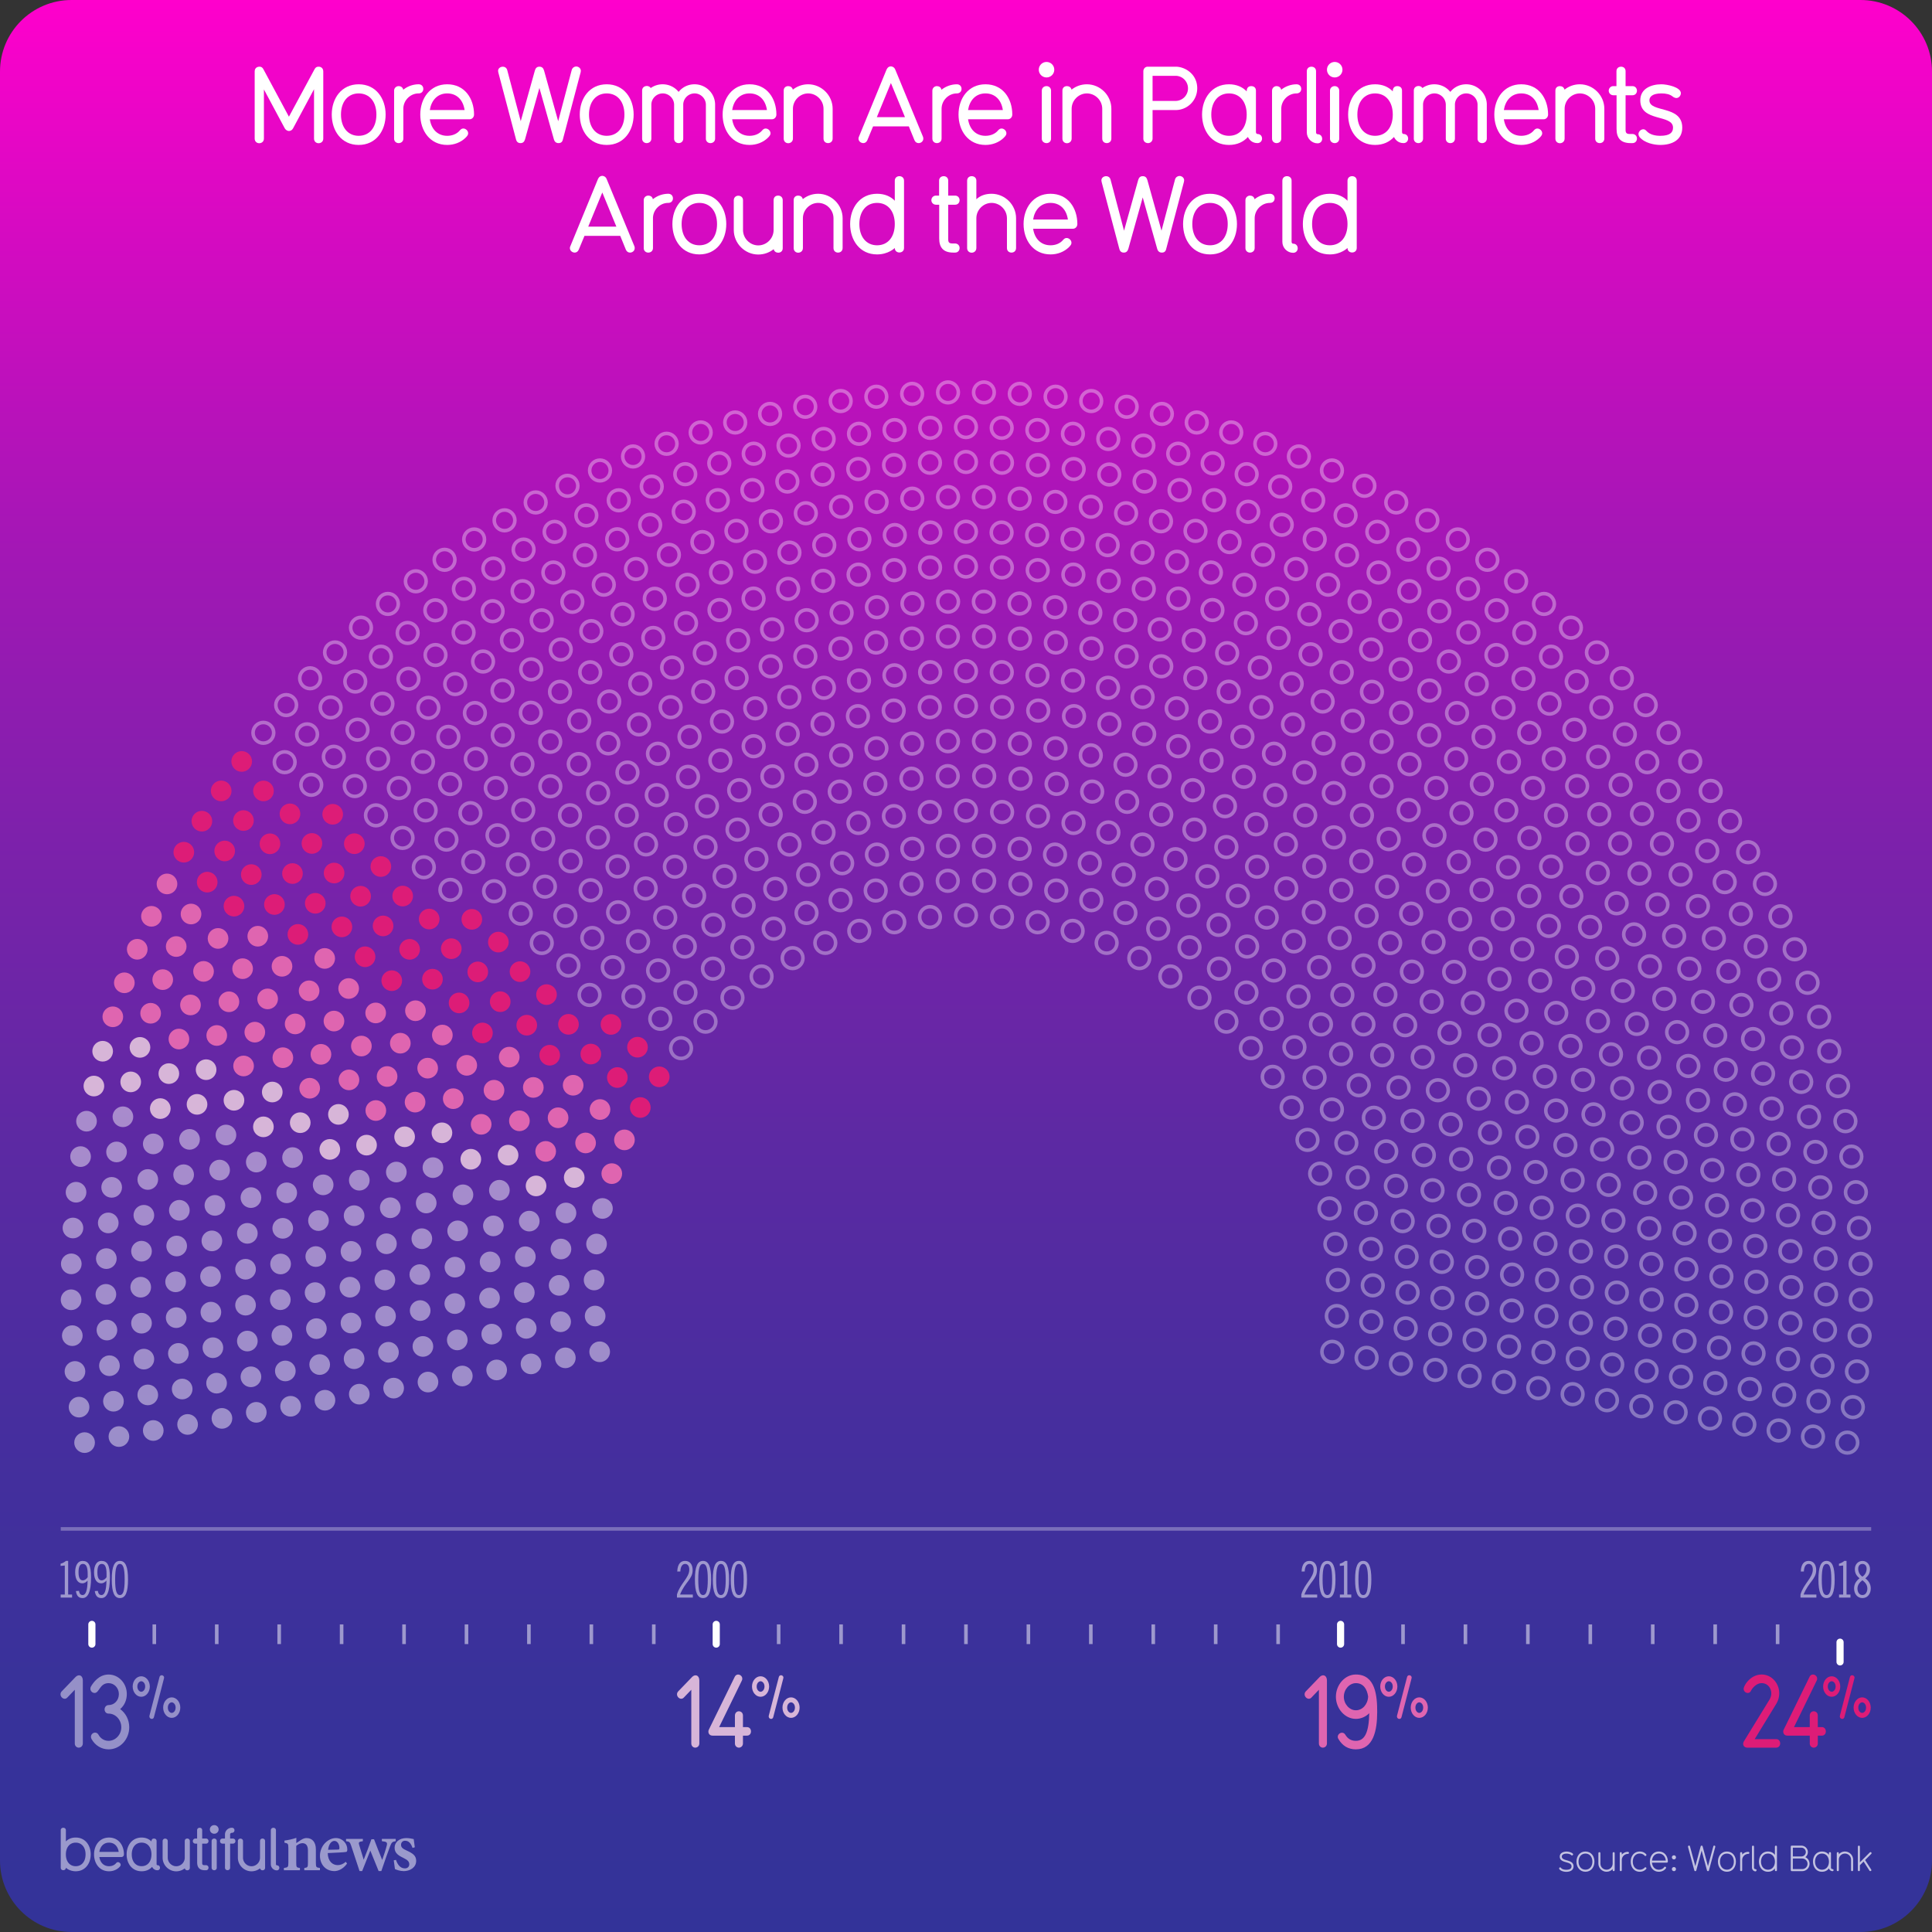 <svg xmlns="http://www.w3.org/2000/svg" xmlns:xlink="http://www.w3.org/1999/xlink" viewBox="0 0 1080 1080"><rect x="0" y="0" width="1080" height="1080" fill="#333333" stroke="none"/><style><![CDATA[.N{opacity:.5}.O{fill:#fff}.P{stroke-width:2}.Q{stroke-width:4}.R{stroke-linecap:round}.S{stroke-miterlimit:10}]]></style><linearGradient id="A" gradientUnits="userSpaceOnUse" x1="540" y1="1080" x2="540" y2="0"><stop offset="0" stop-color="#339"/><stop offset=".122" stop-color="#38329a"/><stop offset=".263" stop-color="#462e9e"/><stop offset=".412" stop-color="#5d29a3"/><stop offset=".567" stop-color="#7d21ab"/><stop offset=".726" stop-color="#a616b6"/><stop offset=".888" stop-color="#d80ac2"/><stop offset="1" stop-color="#f0c"/></linearGradient><path d="M1040 1080H40c-22.09 0-40-17.91-40-40V40C0 17.91 17.91 0 40 0h1000c22.09 0 40 17.91 40 40v1000c0 22.09-17.91 40-40 40z" fill="url(#A)"/><g fill="none" stroke="#fff" class="S"><path d="M51.36 908.052v11" class="Q R"/><path d="M86.262 908.052v11m34.9-11v11m34.902-11v11m34.9-11v11m34.902-11v11m34.902-11v11m34.9-11v11m34.902-11v11m34.9-11v11" class="N P"/><path d="M400.375 908.052v11" class="Q R"/><path d="M435.276 908.052v11m34.9-11v11m34.903-11v11m34.9-11v11m34.902-11v11m34.9-11v11m34.902-11v11m34.9-11v11m34.9-11v11" class="N P"/><path d="M749.39 908.052v11" class="Q R"/><path d="M784.3 908.052v11m34.892-11v11m34.9-11v11m34.9-11v11m34.902-11v11m34.9-11v11m34.903-11v11" class="N P"/><path d="M1028.6 918v11" class="Q R"/></g><g class="N O"><path d="M33.924 893.053v-1.68h2.297v-16.24l-2.35.223v-1.23c1.07-.28 2.115-.785 2.976-1.568H38.1v18.816h2.193v1.68h-6.37z"/><use xlink:href="#C"/><use xlink:href="#C" x="10.546"/><use xlink:href="#D"/></g><g class="N O"><use xlink:href="#E"/><use xlink:href="#D" x="325.977"/><use xlink:href="#F"/><use xlink:href="#F" x="10.023"/></g><g class="N O"><use xlink:href="#E" x="349.014"/><use xlink:href="#D" x="674.981"/><path d="M749 893.053v-1.68h2.297v-16.24l-2.35.223v-1.23c1.07-.28 2.115-.785 2.976-1.568h1.253v18.816h2.193v1.68H749z"/><use xlink:href="#F" x="359.036"/></g><g class="N O"><use xlink:href="#E" x="628.06"/><use xlink:href="#D" x="954.027"/><path d="M1028.046 893.053v-1.68h2.297v-16.24l-2.35.223v-1.23c1.07-.28 2.115-.785 2.976-1.568h1.253v18.816h2.193v1.68h-6.37zm13.052.28c-2.924 0-4.647-2.463-4.647-5.375 0-2.492 1.227-4.285 3.028-5.656-1.67-1.428-2.6-2.828-2.6-5.2 0-2.66 1.88-4.535 4.23-4.535s4.23 1.875 4.23 4.535c0 2.38-.94 3.78-2.6 5.2 1.8 1.37 3.03 3.164 3.03 5.656 0 2.912-1.723 5.375-4.647 5.375zm0-9.967c-1.514 1.203-2.768 2.5-2.768 4.676 0 1.65.835 3.6 2.768 3.6s2.768-1.96 2.768-3.6c0-2.186-1.253-3.473-2.768-4.676zm0-9.13c-1.62 0-2.35 1.344-2.35 2.633 0 2.043.94 3.555 2.35 4.48 1.4-.924 2.35-2.436 2.35-4.48 0-1.3-.73-2.633-2.35-2.633z"/></g><g fill="#f1eef6" class="N"><use xlink:href="#G"/><path d="M60.71 977.9c-4.02 0-7.57-2.24-9.503-5.712-.26-.448-.366-.896-.366-1.288 0-1.344 1.097-2.353 2.297-2.353.68 0 1.4.28 1.88 1.12 1.15 2.128 3.237 3.473 5.64 3.473 3.917 0 7.154-3.473 7.154-7.56 0-4.2-3.186-7.672-7.102-7.672h-.052c-1.357 0-2.193-1.12-2.193-2.352s.888-2.408 2.245-2.408c3.185 0 5.744-2.632 5.744-6.16 0-3.36-2.56-6.104-5.744-6.104-5.065 0-5.117 5.487-7.832 5.487-1.2 0-2.35-1.008-2.35-2.352 0-.448.104-.896.366-1.344 1.253-2.072 4.386-6.608 9.816-6.608 5.64 0 10.182 4.928 10.182 10.92 0 3.416-1.357 6.384-3.708 8.4 3.03 2.24 5.065 5.88 5.065 10.136 0 6.832-5.17 12.376-11.54 12.376z"/><use xlink:href="#H"/></g><g fill="#d7b5d8"><use xlink:href="#G" x="344.634"/><path d="M417.56 970.23h-2.245v4.368c0 1.512-1.2 2.352-2.246 2.352-1.096 0-2.245-.84-2.245-2.352v-4.368h-12.48c-1.462 0-2.35-.952-2.35-2.24 0-.336.052-.784.313-1.232l14.41-29.4c.418-.896 1.2-1.288 1.88-1.288 1.2 0 2.35 1.008 2.35 2.296 0 .393-.052.784-.313 1.232L402 965.47h8.824v-6.385c0-1.624 1.097-2.464 2.193-2.464 1.148 0 2.297.784 2.297 2.408v6.44h2.245c1.462 0 2.245 1.12 2.245 2.407 0 1.232-.783 2.353-2.245 2.353z"/><use xlink:href="#H" x="346.202"/></g><g fill="#df65b0"><use xlink:href="#G" x="695.466"/><path d="M757.95 977.9c-4.334 0-7.467-2.017-9.607-5.544-.366-.504-.522-.952-.522-1.456 0-1.288 1.15-2.296 2.35-2.296.627 0 1.358.28 1.828 1.063 1.358 2.24 3.185 3.473 5.953 3.473 5.013 0 7.258-4.816 7.467-15.456-1.723 1.792-4.438 3.19-7.467 3.19-6.214 0-11.174-5.823-11.174-12.376 0-6.607 4.96-12.432 11.174-12.432 11.018 0 11.905 12.096 11.905 20.888 0 10.473-2.14 20.944-11.905 20.944zm0-37.016c-3.55 0-6.736 3.416-6.736 7.615 0 4.145 3.185 7.56 6.736 7.56 3.655 0 6.684-3.305 6.84-7.73-.626-4.312-2.768-7.447-6.84-7.447z"/><use xlink:href="#H" x="697.397"/></g><g fill="#dd1c77"><path d="M992.83 976.948h-15.978c-1.514 0-2.402-.952-2.402-2.128 0-.504.157-1.008.47-1.512l14.255-23.24c.627-1.064.992-2.352.992-3.36 0-3.304-2.297-5.823-5.378-5.823-2.768 0-5.117 2.52-6.005 4.312-.418.84-1.097 1.176-1.775 1.176a2.33 2.33 0 0 1-2.297-2.296c0-1.735 3.707-8.008 10.078-8.008 5.43 0 9.816 4.76 9.816 10.528a11.47 11.47 0 0 1-1.775 6.048l-11.958 19.544h11.958c1.514 0 2.297 1.12 2.297 2.408 0 1.176-.783 2.352-2.297 2.352zm25.584-6.718h-2.245v4.368c0 1.512-1.2 2.352-2.246 2.352-1.096 0-2.245-.84-2.245-2.352v-4.368H999.2c-1.462 0-2.35-.952-2.35-2.24 0-.336.052-.784.313-1.232l14.4-29.4c.418-.896 1.2-1.288 1.88-1.288 1.2 0 2.35 1.008 2.35 2.296 0 .393-.052.784-.313 1.232l-12.636 25.872h8.824v-6.385c0-1.624 1.097-2.464 2.193-2.464 1.148 0 2.297.784 2.297 2.408v6.44h2.245c1.462 0 2.245 1.12 2.245 2.407 0 1.232-.783 2.353-2.245 2.353z"/><use xlink:href="#H" x="944.966"/></g><path d="M33.956 854.668H1046" opacity=".3" fill="none" stroke="#fff" class="P S"/><g fill="#f1eef6" class="N"><circle cx="335.222" cy="755.656" r="5.776"/><circle cx="316.026" cy="759.041" r="5.776"/><circle cx="296.83" cy="762.426" r="5.776"/><circle cx="277.634" cy="765.81" r="5.776"/><circle cx="258.438" cy="769.195" r="5.776"/><circle cx="239.242" cy="772.58" r="5.776"/><circle cx="220.047" cy="775.965" r="5.776"/><circle cx="200.851" cy="779.349" r="5.776"/><circle cx="181.655" cy="782.734" r="5.776"/><circle cx="162.459" cy="786.119" r="5.776"/><circle cx="143.263" cy="789.504" r="5.776"/><circle cx="124.067" cy="792.888" r="5.776"/><circle cx="104.871" cy="796.273" r="5.776"/><circle cx="85.675" cy="799.658" r="5.776"/><circle cx="66.479" cy="803.043" r="5.776"/><circle cx="47.284" cy="806.427" r="5.776"/><circle cx="44.195" cy="786.595" r="5.776"/><circle cx="63.42" cy="783.3" r="5.776"/><circle cx="82.614" cy="779.765" r="5.776"/><circle cx="101.841" cy="776.476" r="5.776"/><circle cx="121.072" cy="773.195" r="5.776"/><circle cx="140.269" cy="769.642" r="5.776"/><circle cx="159.505" cy="766.369" r="5.776"/><circle cx="178.706" cy="762.794" r="5.776"/><circle cx="197.947" cy="759.53" r="5.776"/><circle cx="217.154" cy="755.926" r="5.776"/><circle cx="236.404" cy="752.672" r="5.776"/><circle cx="255.619" cy="749.03" r="5.776"/><circle cx="274.882" cy="745.789" r="5.776"/><circle cx="41.905" cy="766.654" r="5.776"/><circle cx="294.154" cy="742.568" r="5.776"/><circle cx="61.183" cy="763.447" r="5.776"/><circle cx="80.422" cy="759.758" r="5.776"/><circle cx="313.393" cy="738.865" r="5.776"/><circle cx="99.712" cy="756.563" r="5.776"/><circle cx="119.008" cy="753.383" r="5.776"/><circle cx="332.688" cy="735.664" r="5.776"/><circle cx="138.269" cy="749.656" r="5.776"/><circle cx="157.583" cy="746.492" r="5.776"/><circle cx="176.865" cy="742.72" r="5.776"/><circle cx="196.202" cy="739.575" r="5.776"/><circle cx="40.417" cy="746.638" r="5.776"/><circle cx="215.515" cy="735.745" r="5.776"/><circle cx="59.773" cy="743.518" r="5.776"/><circle cx="79.106" cy="739.674" r="5.776"/><circle cx="234.883" cy="732.621" r="5.776"/><circle cx="98.487" cy="736.573" r="5.776"/><circle cx="117.881" cy="733.495" r="5.776"/><circle cx="254.242" cy="728.715" r="5.776"/><circle cx="137.268" cy="729.595" r="5.776"/><circle cx="273.656" cy="725.616" r="5.776"/><circle cx="156.699" cy="726.542" r="5.776"/><circle cx="39.732" cy="726.578" r="5.776"/><circle cx="293.097" cy="722.558" r="5.776"/><circle cx="176.14" cy="722.576" r="5.776"/><circle cx="59.192" cy="723.548" r="5.776"/><circle cx="195.619" cy="719.552" r="5.776"/><circle cx="78.667" cy="719.552" r="5.776"/><circle cx="312.573" cy="718.534" r="5.776"/><circle cx="98.169" cy="716.548" r="5.776"/><circle cx="215.136" cy="715.502" r="5.776"/><circle cx="117.693" cy="713.576" r="5.776"/><circle cx="332.102" cy="715.52" r="5.776"/><circle cx="234.684" cy="712.513" r="5.776"/><circle cx="137.268" cy="709.509" r="5.776"/><circle cx="39.853" cy="706.506" r="5.776"/><circle cx="59.441" cy="703.571" r="5.776"/><circle cx="156.855" cy="706.573" r="5.776"/><circle cx="254.315" cy="708.354" r="5.776"/><circle cx="79.106" cy="699.43" r="5.776"/><circle cx="176.53" cy="702.422" r="5.776"/><circle cx="98.759" cy="696.529" r="5.776"/><circle cx="273.963" cy="705.408" r="5.776"/><circle cx="196.202" cy="699.529" r="5.776"/><circle cx="118.445" cy="693.67" r="5.776"/><circle cx="40.779" cy="686.456" r="5.776"/><circle cx="293.667" cy="702.529" r="5.776"/><circle cx="216.019" cy="695.275" r="5.776"/><circle cx="138.269" cy="689.448" r="5.776"/><circle cx="60.519" cy="683.622" r="5.776"/><circle cx="158.051" cy="686.639" r="5.776"/><circle cx="80.422" cy="679.346" r="5.776"/><circle cx="235.809" cy="692.436" r="5.776"/><circle cx="313.575" cy="698.212" r="5.776"/><circle cx="100.256" cy="676.558" r="5.776"/><circle cx="178.037" cy="682.321" r="5.776"/><circle cx="42.508" cy="666.459" r="5.776"/><circle cx="120.134" cy="673.822" r="5.776"/><circle cx="255.836" cy="688.049" r="5.776"/><circle cx="333.469" cy="695.415" r="5.776"/><circle cx="197.947" cy="679.575" r="5.776"/><circle cx="62.426" cy="663.734" r="5.776"/><circle cx="140.269" cy="669.462" r="5.776"/><circle cx="275.801" cy="685.282" r="5.776"/><circle cx="82.614" cy="659.339" r="5.776"/><circle cx="218.161" cy="675.142" r="5.776"/><circle cx="160.283" cy="666.794" r="5.776"/><circle cx="102.656" cy="656.675" r="5.776"/><circle cx="45.038" cy="646.547" r="5.776"/><circle cx="295.858" cy="682.612" r="5.776"/><circle cx="238.253" cy="672.476" r="5.776"/><circle cx="122.757" cy="654.076" r="5.776"/><circle cx="180.654" cy="662.335" r="5.776"/><circle cx="65.157" cy="643.943" r="5.776"/><circle cx="200.851" cy="659.755" r="5.776"/><circle cx="143.263" cy="649.601" r="5.776"/><circle cx="85.675" cy="639.446" r="5.776"/><circle cx="258.799" cy="667.905" r="5.776"/><circle cx="316.388" cy="678.061" r="5.776"/><circle cx="48.365" cy="626.753" r="5.776"/><circle cx="105.955" cy="636.921" r="5.776"/><circle cx="163.545" cy="647.093" r="5.776"/><circle cx="221.552" cy="655.181" r="5.776"/><circle cx="68.708" cy="624.283" r="5.776"/><circle cx="126.309" cy="634.475" r="5.776"/><circle cx="279.159" cy="665.353" r="5.776"/><circle cx="242.006" cy="652.721" r="5.776"/><circle cx="336.776" cy="675.536" r="5.776"/></g><g fill="#d7b5d8"><circle cx="184.374" cy="642.524" r="5.776"/><circle cx="89.602" cy="619.706" r="5.776"/><circle cx="147.243" cy="629.913" r="5.776"/><circle cx="52.483" cy="607.108" r="5.776"/><circle cx="299.658" cy="662.938" r="5.776"/><circle cx="204.901" cy="640.138" r="5.776"/><circle cx="110.145" cy="617.337" r="5.776"/><circle cx="73.073" cy="604.787" r="5.776"/><circle cx="167.829" cy="627.588" r="5.776"/><circle cx="130.781" cy="615.064" r="5.776"/><circle cx="263.188" cy="648.022" r="5.776"/><circle cx="226.181" cy="635.47" r="5.776"/><circle cx="94.386" cy="600.156" r="5.776"/><circle cx="57.386" cy="587.644" r="5.776"/><circle cx="189.186" cy="622.949" r="5.776"/><circle cx="320.992" cy="658.241" r="5.776"/><circle cx="152.199" cy="610.448" r="5.776"/><circle cx="115.219" cy="597.963" r="5.776"/><circle cx="284.018" cy="645.736" r="5.776"/><circle cx="78.244" cy="585.489" r="5.776"/><circle cx="247.05" cy="633.255" r="5.776"/></g><g fill="#df65b0"><circle cx="210.086" cy="620.789" r="5.776"/><circle cx="173.124" cy="608.333" r="5.776"/><circle cx="136.163" cy="595.885" r="5.776"/><circle cx="100.018" cy="580.833" r="5.776"/><circle cx="63.065" cy="568.393" r="5.776"/><circle cx="341.992" cy="656.07" r="5.776"/><circle cx="305.04" cy="643.638" r="5.776"/><circle cx="268.982" cy="628.502" r="5.776"/><circle cx="232.028" cy="616.086" r="5.776"/><circle cx="195.074" cy="603.67" r="5.776"/><circle cx="158.12" cy="591.255" r="5.776"/><circle cx="121.166" cy="578.839" r="5.776"/><circle cx="84.212" cy="566.423" r="5.776"/><circle cx="142.444" cy="576.981" r="5.776"/><circle cx="179.413" cy="589.38" r="5.776"/><circle cx="69.512" cy="549.385" r="5.776"/><circle cx="216.386" cy="601.774" r="5.776"/><circle cx="106.487" cy="561.774" r="5.776"/><circle cx="253.365" cy="614.163" r="5.776"/><circle cx="290.351" cy="626.544" r="5.776"/><circle cx="327.349" cy="638.913" r="5.776"/><circle cx="90.967" cy="547.621" r="5.776"/><circle cx="127.973" cy="560.004" r="5.776"/><circle cx="164.989" cy="572.38" r="5.776"/><circle cx="202.02" cy="584.748" r="5.776"/><circle cx="239.071" cy="597.104" r="5.776"/><circle cx="76.716" cy="530.65" r="5.776"/><circle cx="149.608" cy="558.395" r="5.776"/><circle cx="113.782" cy="543.016" r="5.776"/><circle cx="311.969" cy="624.837" r="5.776"/><circle cx="276.15" cy="609.444" r="5.776"/><circle cx="186.681" cy="570.78" r="5.776"/><circle cx="349.067" cy="637.201" r="5.776"/><circle cx="223.782" cy="583.159" r="5.776"/><circle cx="98.497" cy="529.116" r="5.776"/><circle cx="135.626" cy="541.496" r="5.776"/><circle cx="260.922" cy="595.529" r="5.776"/><circle cx="172.792" cy="553.871" r="5.776"/><circle cx="84.666" cy="512.22" r="5.776"/><circle cx="298.12" cy="607.887" r="5.776"/><circle cx="210.004" cy="566.239" r="5.776"/><circle cx="121.888" cy="524.594" r="5.776"/><circle cx="157.642" cy="540.167" r="5.776"/><circle cx="247.283" cy="578.598" r="5.776"/><circle cx="106.789" cy="510.94" r="5.776"/><circle cx="194.908" cy="552.584" r="5.776"/><circle cx="335.408" cy="620.23" r="5.776"/><circle cx="144.111" cy="523.355" r="5.776"/><circle cx="232.248" cy="565.004" r="5.776"/><circle cx="284.656" cy="590.945" r="5.776"/><circle cx="93.349" cy="494.124" r="5.776"/><circle cx="181.506" cy="535.775" r="5.776"/><circle cx="320.4" cy="606.66" r="5.776"/></g><g fill="#dd1c77"><circle cx="130.79" cy="506.542" r="5.776"/><circle cx="269.69" cy="577.432" r="5.776"/><circle cx="166.526" cy="522.338" r="5.776"/><circle cx="219.001" cy="548.201" r="5.776"/><circle cx="115.83" cy="493.123" r="5.776"/><circle cx="204.071" cy="534.84" r="5.776"/><circle cx="357.936" cy="619.106" r="5.776"/><circle cx="153.409" cy="505.617" r="5.776"/><circle cx="102.751" cy="476.39" r="5.776"/><circle cx="307.282" cy="589.873" r="5.776"/><circle cx="256.632" cy="560.639" r="5.776"/><circle cx="241.754" cy="547.373" r="5.776"/><circle cx="191.113" cy="518.135" r="5.776"/><circle cx="140.471" cy="488.897" r="5.776"/><circle cx="125.603" cy="475.698" r="5.776"/><circle cx="176.24" cy="504.948" r="5.776"/><circle cx="294.458" cy="573.098" r="5.776"/><circle cx="345.105" cy="602.342" r="5.776"/><circle cx="228.983" cy="530.688" r="5.776"/><circle cx="112.857" cy="459.048" r="5.776"/><circle cx="279.629" cy="559.951" r="5.776"/><circle cx="163.501" cy="488.318" r="5.776"/><circle cx="214.146" cy="517.598" r="5.776"/><circle cx="330.278" cy="589.226" r="5.776"/><circle cx="150.912" cy="471.69" r="5.776"/><circle cx="267.081" cy="543.297" r="5.776"/><circle cx="201.586" cy="500.996" r="5.776"/><circle cx="136.091" cy="458.694" r="5.776"/><circle cx="186.764" cy="488.035" r="5.776"/><circle cx="252.27" cy="530.324" r="5.776"/><circle cx="317.783" cy="572.605" r="5.776"/><circle cx="123.65" cy="442.125" r="5.776"/><circle cx="174.367" cy="471.495" r="5.776"/><circle cx="368.516" cy="601.954" r="5.776"/><circle cx="239.919" cy="513.756" r="5.776"/><circle cx="225.105" cy="500.904" r="5.776"/><circle cx="305.505" cy="555.994" r="5.776"/><circle cx="162.094" cy="454.955" r="5.776"/><circle cx="147.277" cy="442.141" r="5.776"/><circle cx="290.698" cy="543.163" r="5.776"/><circle cx="212.901" cy="484.4" r="5.776"/><circle cx="198.074" cy="471.637" r="5.776"/><circle cx="135.113" cy="425.649" r="5.776"/><circle cx="356.362" cy="585.392" r="5.776"/><circle cx="278.591" cy="526.64" r="5.776"/><circle cx="341.536" cy="572.651" r="5.776"/><circle cx="263.76" cy="513.915" r="5.776"/><circle cx="185.984" cy="455.181" r="5.776"/></g><g opacity=".35" fill="none" stroke="#fff" class="P"><circle cx="173.995" cy="438.724" r="5.776"/><circle cx="251.776" cy="497.454" r="5.776"/><circle cx="159.14" cy="426.066" r="5.776"/><circle cx="236.919" cy="484.804" r="5.776"/><circle cx="329.562" cy="556.183" r="5.776"/><circle cx="147.228" cy="409.645" r="5.776"/><circle cx="225.029" cy="468.389" r="5.776"/><circle cx="210.145" cy="455.791" r="5.776"/><circle cx="317.741" cy="539.719" r="5.776"/><circle cx="302.847" cy="527.139" r="5.776"/><circle cx="198.328" cy="439.41" r="5.776"/><circle cx="380.706" cy="585.907" r="5.776"/><circle cx="291.115" cy="510.732" r="5.776"/><circle cx="276.184" cy="498.203" r="5.776"/><circle cx="186.593" cy="423.027" r="5.776"/><circle cx="171.661" cy="410.498" r="5.776"/><circle cx="159.975" cy="394.141" r="5.776"/><circle cx="249.554" cy="469.34" r="5.776"/><circle cx="264.518" cy="481.835" r="5.776"/><circle cx="354.102" cy="557.043" r="5.776"/><circle cx="369.088" cy="569.517" r="5.776"/><circle cx="222.949" cy="440.531" r="5.776"/><circle cx="237.94" cy="453.002" r="5.776"/><circle cx="211.375" cy="424.215" r="5.776"/><circle cx="342.553" cy="540.702" r="5.776"/><circle cx="184.819" cy="395.464" r="5.776"/><circle cx="199.864" cy="407.895" r="5.776"/><circle cx="316.025" cy="511.95" r="5.776"/><circle cx="173.333" cy="379.16" r="5.776"/><circle cx="331.105" cy="524.357" r="5.776"/><circle cx="289.5" cy="483.239" r="5.776"/><circle cx="304.607" cy="495.635" r="5.776"/><circle cx="262.979" cy="454.556" r="5.776"/><circle cx="278.106" cy="466.945" r="5.776"/><circle cx="236.458" cy="425.893" r="5.776"/><circle cx="251.602" cy="438.278" r="5.776"/><circle cx="225.096" cy="409.627" r="5.776"/><circle cx="198.589" cy="380.989" r="5.776"/><circle cx="213.782" cy="393.356" r="5.776"/><circle cx="187.282" cy="364.727" r="5.776"/><circle cx="394.392" cy="571.116" r="5.776"/><circle cx="367.892" cy="542.506" r="5.776"/><circle cx="383.183" cy="554.842" r="5.776"/><circle cx="356.68" cy="526.25" r="5.776"/><circle cx="330.173" cy="497.661" r="5.776"/><circle cx="303.665" cy="469.075" r="5.776"/><circle cx="277.154" cy="440.49" r="5.776"/><circle cx="250.643" cy="411.907" r="5.776"/><circle cx="345.528" cy="509.985" r="5.776"/><circle cx="319.012" cy="481.408" r="5.776"/><circle cx="292.496" cy="452.831" r="5.776"/><circle cx="265.981" cy="424.253" r="5.776"/><circle cx="239.465" cy="395.676" r="5.776"/><circle cx="212.949" cy="367.099" r="5.776"/><circle cx="201.799" cy="350.866" r="5.776"/><circle cx="228.321" cy="379.438" r="5.776"/><circle cx="265.471" cy="398.606" r="5.776"/><circle cx="227.873" cy="353.817" r="5.776"/><circle cx="292.043" cy="427.182" r="5.776"/><circle cx="254.451" cy="382.39" r="5.776"/><circle cx="216.859" cy="337.597" r="5.776"/><circle cx="318.628" cy="455.758" r="5.776"/><circle cx="281.041" cy="410.963" r="5.776"/><circle cx="243.453" cy="366.167" r="5.776"/><circle cx="307.647" cy="439.535" r="5.776"/><circle cx="345.232" cy="484.334" r="5.776"/><circle cx="382.815" cy="529.135" r="5.776"/><circle cx="334.276" cy="468.106" r="5.776"/><circle cx="371.862" cy="512.91" r="5.776"/><circle cx="409.447" cy="557.719" r="5.776"/><circle cx="360.938" cy="496.676" r="5.776"/><circle cx="398.533" cy="541.487" r="5.776"/><circle cx="243.337" cy="341.167" r="5.776"/><circle cx="232.44" cy="324.944" r="5.776"/><circle cx="280.91" cy="386.019" r="5.776"/><circle cx="270.024" cy="369.797" r="5.776"/><circle cx="259.15" cy="353.57" r="5.776"/><circle cx="307.605" cy="414.667" r="5.776"/><circle cx="296.744" cy="398.439" r="5.776"/><circle cx="334.341" cy="443.334" r="5.776"/><circle cx="323.511" cy="427.098" r="5.776"/><circle cx="361.135" cy="472.027" r="5.776"/><circle cx="350.339" cy="455.78" r="5.776"/><circle cx="259.312" cy="329.17" r="5.776"/><circle cx="248.516" cy="312.926" r="5.776"/><circle cx="296.926" cy="374.174" r="5.776"/><circle cx="286.151" cy="357.923" r="5.776"/><circle cx="275.381" cy="341.668" r="5.776"/><circle cx="398.773" cy="517.017" r="5.776"/><circle cx="388.012" cy="500.759" r="5.776"/><circle cx="377.256" cy="484.498" r="5.776"/><circle cx="323.798" cy="402.98" r="5.776"/><circle cx="313.053" cy="386.714" r="5.776"/><circle cx="425.727" cy="545.842" r="5.776"/><circle cx="415.016" cy="529.557" r="5.776"/><circle cx="350.75" cy="431.844" r="5.776"/><circle cx="340.039" cy="415.559" r="5.776"/><circle cx="275.772" cy="317.847" r="5.776"/><circle cx="265.061" cy="301.562" r="5.776"/><circle cx="292.116" cy="330.486" r="5.776"/><circle cx="302.8" cy="346.791" r="5.776"/><circle cx="313.482" cy="363.098" r="5.776"/><circle cx="367.138" cy="444.479" r="5.776"/><circle cx="377.813" cy="460.793" r="5.776"/><circle cx="329.926" cy="375.817" r="5.776"/><circle cx="340.577" cy="392.152" r="5.776"/><circle cx="282.049" cy="290.871" r="5.776"/><circle cx="292.689" cy="307.218" r="5.776"/><circle cx="394.399" cy="473.512" r="5.776"/><circle cx="405.036" cy="489.868" r="5.776"/><circle cx="415.662" cy="506.234" r="5.776"/><circle cx="357.18" cy="404.953" r="5.776"/><circle cx="367.799" cy="421.329" r="5.776"/><circle cx="309.322" cy="320.045" r="5.776"/><circle cx="319.936" cy="336.426" r="5.776"/><circle cx="330.542" cy="352.814" r="5.776"/><circle cx="299.452" cy="280.87" r="5.776"/><circle cx="384.609" cy="434.247" r="5.776"/><circle cx="347.321" cy="365.774" r="5.776"/><circle cx="310.032" cy="297.301" r="5.776"/><circle cx="357.897" cy="382.212" r="5.776"/><circle cx="395.194" cy="450.681" r="5.776"/><circle cx="432.499" cy="519.147" r="5.776"/><circle cx="443.081" cy="535.597" r="5.776"/><circle cx="326.968" cy="310.364" r="5.776"/><circle cx="337.525" cy="326.848" r="5.776"/><circle cx="348.068" cy="343.347" r="5.776"/><circle cx="374.883" cy="395.313" r="5.776"/><circle cx="385.43" cy="411.822" r="5.776"/><circle cx="412.281" cy="463.774" r="5.776"/><circle cx="317.242" cy="271.575" r="5.776"/><circle cx="327.772" cy="288.112" r="5.776"/><circle cx="422.837" cy="480.299" r="5.776"/><circle cx="365.194" cy="356.61" r="5.776"/><circle cx="433.369" cy="496.856" r="5.776"/><circle cx="375.711" cy="373.188" r="5.776"/><circle cx="402.683" cy="425.123" r="5.776"/><circle cx="345.02" cy="301.462" r="5.776"/><circle cx="355.529" cy="318.077" r="5.776"/><circle cx="413.204" cy="441.735" r="5.776"/><circle cx="366.021" cy="334.716" r="5.776"/><circle cx="335.39" cy="263.001" r="5.776"/><circle cx="393.092" cy="386.668" r="5.776"/><circle cx="345.879" cy="279.669" r="5.776"/><circle cx="403.584" cy="403.356" r="5.776"/><circle cx="450.842" cy="510.343" r="5.776"/><circle cx="383.503" cy="348.349" r="5.776"/><circle cx="363.442" cy="293.356" r="5.776"/><circle cx="430.811" cy="455.334" r="5.776"/><circle cx="393.971" cy="365.104" r="5.776"/><circle cx="461.345" cy="527.08" r="5.776"/><circle cx="373.913" cy="310.13" r="5.776"/><circle cx="353.868" cy="255.162" r="5.776"/><circle cx="441.312" cy="472.107" r="5.776"/><circle cx="384.361" cy="326.941" r="5.776"/><circle cx="421.291" cy="417.142" r="5.776"/><circle cx="364.321" cy="271.985" r="5.776"/><circle cx="451.778" cy="488.945" r="5.776"/><circle cx="431.763" cy="433.994" r="5.776"/><circle cx="411.753" cy="379.044" r="5.776"/><circle cx="422.2" cy="395.961" r="5.776"/><circle cx="402.2" cy="341.011" r="5.776"/><circle cx="382.2" cy="286.062" r="5.776"/><circle cx="372.645" cy="248.071" r="5.776"/><circle cx="392.637" cy="303.025" r="5.776"/><circle cx="412.628" cy="357.981" r="5.776"/><circle cx="383.066" cy="265.074" r="5.776"/><circle cx="403.047" cy="320.04" r="5.776"/><circle cx="449.894" cy="448.233" r="5.776"/><circle cx="469.899" cy="503.213" r="5.776"/><circle cx="440.359" cy="410.336" r="5.776"/><circle cx="401.259" cy="279.592" r="5.776"/><circle cx="430.806" cy="372.466" r="5.776"/><circle cx="460.355" cy="465.339" r="5.776"/><circle cx="391.692" cy="241.738" r="5.776"/><circle cx="421.24" cy="334.614" r="5.776"/><circle cx="450.791" cy="427.491" r="5.776"/><circle cx="411.665" cy="296.776" r="5.776"/><circle cx="480.347" cy="520.372" r="5.776"/><circle cx="441.215" cy="389.66" r="5.776"/><circle cx="402.082" cy="258.948" r="5.776"/><circle cx="431.629" cy="351.84" r="5.776"/><circle cx="470.768" cy="482.552" r="5.776"/><circle cx="422.038" cy="314.028" r="5.776"/><circle cx="420.582" cy="273.96" r="5.776"/><circle cx="410.977" cy="236.175" r="5.776"/><circle cx="469.434" cy="442.51" r="5.776"/><circle cx="459.815" cy="404.731" r="5.776"/><circle cx="450.195" cy="366.952" r="5.776"/><circle cx="440.575" cy="329.174" r="5.776"/><circle cx="430.956" cy="291.395" r="5.776"/><circle cx="421.336" cy="253.617" r="5.776"/><circle cx="441.291" cy="308.917" r="5.776"/><circle cx="450.925" cy="346.696" r="5.776"/><circle cx="460.563" cy="384.475" r="5.776"/><circle cx="470.206" cy="422.255" r="5.776"/><circle cx="479.856" cy="460.034" r="5.776"/><circle cx="489.517" cy="497.815" r="5.776"/><circle cx="430.47" cy="231.389" r="5.776"/><circle cx="440.132" cy="269.176" r="5.776"/><circle cx="440.795" cy="249.09" r="5.776"/><circle cx="450.471" cy="286.895" r="5.776"/><circle cx="490.214" cy="477.72" r="5.776"/><circle cx="460.158" cy="324.704" r="5.776"/><circle cx="499.91" cy="515.535" r="5.776"/><circle cx="469.859" cy="362.521" r="5.776"/><circle cx="460.764" cy="304.721" r="5.776"/><circle cx="479.581" cy="400.349" r="5.776"/><circle cx="470.463" cy="342.565" r="5.776"/><circle cx="450.139" cy="227.389" r="5.776"/><circle cx="489.332" cy="438.191" r="5.776"/><circle cx="480.181" cy="380.425" r="5.776"/><circle cx="459.872" cy="265.249" r="5.776"/><circle cx="460.426" cy="245.376" r="5.776"/><circle cx="489.924" cy="418.307" r="5.776"/><circle cx="470.17" cy="283.283" r="5.776"/><circle cx="499.703" cy="456.223" r="5.776"/><circle cx="479.939" cy="321.217" r="5.776"/><circle cx="480.412" cy="301.447" r="5.776"/><circle cx="469.953" cy="224.182" r="5.776"/><circle cx="489.739" cy="359.186" r="5.776"/><circle cx="509.539" cy="494.192" r="5.776"/><circle cx="479.765" cy="262.188" r="5.776"/><circle cx="490.189" cy="339.456" r="5.776"/><circle cx="499.583" cy="397.206" r="5.776"/><circle cx="480.193" cy="242.481" r="5.776"/><circle cx="509.988" cy="474.481" r="5.776"/><circle cx="500" cy="377.522" r="5.776"/><circle cx="490.012" cy="280.568" r="5.776"/><circle cx="509.488" cy="435.3" r="5.776"/><circle cx="489.879" cy="221.772" r="5.776"/><circle cx="499.869" cy="318.719" r="5.776"/><circle cx="509.858" cy="415.666" r="5.776"/><circle cx="519.85" cy="512.614" r="5.776"/><circle cx="500.194" cy="299.103" r="5.776"/><circle cx="499.772" cy="259.997" r="5.776"/><circle cx="509.773" cy="356.957" r="5.776"/><circle cx="500.064" cy="240.409" r="5.776"/><circle cx="510.051" cy="337.379" r="5.776"/><circle cx="519.783" cy="453.928" r="5.776"/><circle cx="509.958" cy="278.754" r="5.776"/><circle cx="519.741" cy="395.316" r="5.776"/><circle cx="509.887" cy="220.163" r="5.776"/><circle cx="519.955" cy="375.776" r="5.776"/><circle cx="519.898" cy="317.218" r="5.776"/><circle cx="520.064" cy="297.695" r="5.776"/><circle cx="529.804" cy="492.373" r="5.776"/><circle cx="519.856" cy="258.68" r="5.776"/><circle cx="520.004" cy="239.164" r="5.776"/><circle cx="529.959" cy="472.857" r="5.776"/><circle cx="529.797" cy="433.851" r="5.776"/><circle cx="529.924" cy="414.343" r="5.776"/><circle cx="529.899" cy="355.841" r="5.776"/><circle cx="529.993" cy="336.339" r="5.776"/><circle cx="529.964" cy="277.847" r="5.776"/><circle cx="529.942" cy="219.358" r="5.776"/><circle cx="539.978" cy="511.637" r="5.776"/><circle cx="539.978" cy="453.161" r="5.776"/><circle cx="539.978" cy="394.685" r="5.776"/><circle cx="539.978" cy="375.193" r="5.776"/><circle cx="539.978" cy="316.717" r="5.776"/><circle cx="539.978" cy="297.225" r="5.776"/><circle cx="539.978" cy="258.241" r="5.776"/><circle cx="539.978" cy="238.749" r="5.776"/><circle cx="550.014" cy="219.358" r="5.776"/><circle cx="549.992" cy="277.847" r="5.776"/><circle cx="549.963" cy="336.339" r="5.776"/><circle cx="550.057" cy="355.841" r="5.776"/><circle cx="550.032" cy="414.343" r="5.776"/><circle cx="550.159" cy="433.851" r="5.776"/><circle cx="549.997" cy="472.857" r="5.776"/><circle cx="559.952" cy="239.164" r="5.776"/><circle cx="560.1" cy="258.68" r="5.776"/><circle cx="550.151" cy="492.373" r="5.776"/><circle cx="559.892" cy="297.695" r="5.776"/><circle cx="560.058" cy="317.218" r="5.776"/><circle cx="560.001" cy="375.776" r="5.776"/><circle cx="570.069" cy="220.163" r="5.776"/><circle cx="560.215" cy="395.316" r="5.776"/><circle cx="569.998" cy="278.754" r="5.776"/><circle cx="560.173" cy="453.928" r="5.776"/><circle cx="569.905" cy="337.379" r="5.776"/><circle cx="570.183" cy="356.957" r="5.776"/><circle cx="579.892" cy="240.409" r="5.776"/><circle cx="580.184" cy="259.997" r="5.776"/><circle cx="579.762" cy="299.103" r="5.776"/><circle cx="560.106" cy="512.614" r="5.776"/><circle cx="570.098" cy="415.666" r="5.776"/><circle cx="580.087" cy="318.719" r="5.776"/><circle cx="590.077" cy="221.772" r="5.776"/><circle cx="570.468" cy="435.3" r="5.776"/><circle cx="589.944" cy="280.568" r="5.776"/><circle cx="579.956" cy="377.522" r="5.776"/><circle cx="569.968" cy="474.481" r="5.776"/><circle cx="580.373" cy="397.206" r="5.776"/><circle cx="599.763" cy="242.481" r="5.776"/><circle cx="589.767" cy="339.456" r="5.776"/><circle cx="600.191" cy="262.188" r="5.776"/><circle cx="570.417" cy="494.192" r="5.776"/><circle cx="590.217" cy="359.186" r="5.776"/><circle cx="610.003" cy="224.182" r="5.776"/><circle cx="599.544" cy="301.447" r="5.776"/><circle cx="600.017" cy="321.217" r="5.776"/><circle cx="580.253" cy="456.223" r="5.776"/><circle cx="609.786" cy="283.283" r="5.776"/><circle cx="590.032" cy="418.307" r="5.776"/><circle cx="619.53" cy="245.376" r="5.776"/><circle cx="599.775" cy="380.425" r="5.776"/><circle cx="620.084" cy="265.249" r="5.776"/><circle cx="590.624" cy="438.191" r="5.776"/><circle cx="629.817" cy="227.389" r="5.776"/><circle cx="609.493" cy="342.565" r="5.776"/><circle cx="600.375" cy="400.349" r="5.776"/><circle cx="619.192" cy="304.721" r="5.776"/><circle cx="580.046" cy="515.535" r="5.776"/><circle cx="610.097" cy="362.521" r="5.776"/><circle cx="619.798" cy="324.704" r="5.776"/><circle cx="589.742" cy="477.72" r="5.776"/><circle cx="629.485" cy="286.895" r="5.776"/><circle cx="639.161" cy="249.09" r="5.776"/><circle cx="639.824" cy="269.176" r="5.776"/><circle cx="649.486" cy="231.389" r="5.776"/><circle cx="590.439" cy="497.815" r="5.776"/><circle cx="600.1" cy="460.034" r="5.776"/><circle cx="609.75" cy="422.255" r="5.776"/><circle cx="619.393" cy="384.475" r="5.776"/><circle cx="629.031" cy="346.696" r="5.776"/><circle cx="638.665" cy="308.917" r="5.776"/><circle cx="610.522" cy="442.51" r="5.776"/><circle cx="620.141" cy="404.731" r="5.776"/><circle cx="629.761" cy="366.952" r="5.776"/><circle cx="639.38" cy="329.174" r="5.776"/><circle cx="649" cy="291.395" r="5.776"/><circle cx="658.62" cy="253.617" r="5.776"/><circle cx="668.979" cy="236.175" r="5.776"/><circle cx="659.374" cy="273.96" r="5.776"/><circle cx="657.918" cy="314.028" r="5.776"/><circle cx="609.188" cy="482.552" r="5.776"/><circle cx="648.327" cy="351.84" r="5.776"/><circle cx="599.609" cy="520.372" r="5.776"/><circle cx="638.741" cy="389.66" r="5.776"/><circle cx="677.874" cy="258.948" r="5.776"/><circle cx="668.291" cy="296.776" r="5.776"/><circle cx="629.165" cy="427.491" r="5.776"/><circle cx="658.716" cy="334.614" r="5.776"/><circle cx="688.264" cy="241.738" r="5.776"/><circle cx="619.601" cy="465.339" r="5.776"/><circle cx="649.15" cy="372.466" r="5.776"/><circle cx="678.697" cy="279.592" r="5.776"/><circle cx="639.597" cy="410.336" r="5.776"/><circle cx="610.057" cy="503.213" r="5.776"/><circle cx="630.062" cy="448.233" r="5.776"/><circle cx="676.909" cy="320.04" r="5.776"/><circle cx="696.89" cy="265.074" r="5.776"/><circle cx="667.328" cy="357.981" r="5.776"/><circle cx="687.319" cy="303.025" r="5.776"/><circle cx="707.311" cy="248.071" r="5.776"/><circle cx="657.756" cy="395.961" r="5.776"/><circle cx="677.756" cy="341.011" r="5.776"/><circle cx="697.756" cy="286.062" r="5.776"/><circle cx="668.203" cy="379.044" r="5.776"/><circle cx="648.193" cy="433.994" r="5.776"/><circle cx="628.178" cy="488.945" r="5.776"/><circle cx="658.665" cy="417.142" r="5.776"/><circle cx="715.635" cy="271.985" r="5.776"/><circle cx="695.595" cy="326.941" r="5.776"/><circle cx="638.644" cy="472.107" r="5.776"/><circle cx="726.088" cy="255.162" r="5.776"/><circle cx="706.043" cy="310.13" r="5.776"/><circle cx="618.611" cy="527.08" r="5.776"/><circle cx="685.985" cy="365.104" r="5.776"/><circle cx="649.145" cy="455.334" r="5.776"/><circle cx="716.514" cy="293.356" r="5.776"/><circle cx="696.453" cy="348.349" r="5.776"/><circle cx="629.114" cy="510.343" r="5.776"/><circle cx="676.372" cy="403.356" r="5.776"/><circle cx="686.864" cy="386.668" r="5.776"/><circle cx="734.077" cy="279.669" r="5.776"/><circle cx="744.566" cy="263.001" r="5.776"/><circle cx="713.935" cy="334.716" r="5.776"/><circle cx="666.752" cy="441.735" r="5.776"/><circle cx="724.427" cy="318.077" r="5.776"/><circle cx="677.273" cy="425.123" r="5.776"/><circle cx="734.936" cy="301.462" r="5.776"/><circle cx="704.245" cy="373.188" r="5.776"/><circle cx="646.587" cy="496.856" r="5.776"/><circle cx="714.762" cy="356.61" r="5.776"/><circle cx="657.119" cy="480.299" r="5.776"/><circle cx="752.184" cy="288.112" r="5.776"/><circle cx="762.714" cy="271.575" r="5.776"/><circle cx="667.675" cy="463.774" r="5.776"/><circle cx="694.526" cy="411.822" r="5.776"/><circle cx="705.073" cy="395.313" r="5.776"/><circle cx="731.888" cy="343.347" r="5.776"/><circle cx="742.431" cy="326.848" r="5.776"/><circle cx="752.988" cy="310.364" r="5.776"/><circle cx="636.875" cy="535.597" r="5.776"/><circle cx="647.457" cy="519.147" r="5.776"/><circle cx="684.761" cy="450.681" r="5.776"/><circle cx="722.059" cy="382.212" r="5.776"/><circle cx="695.347" cy="434.247" r="5.776"/><circle cx="732.635" cy="365.774" r="5.776"/><circle cx="769.924" cy="297.301" r="5.776"/><circle cx="780.504" cy="280.87" r="5.776"/><circle cx="749.414" cy="352.814" r="5.776"/><circle cx="760.02" cy="336.426" r="5.776"/><circle cx="712.157" cy="421.329" r="5.776"/><circle cx="770.633" cy="320.045" r="5.776"/><circle cx="722.776" cy="404.953" r="5.776"/><circle cx="664.294" cy="506.234" r="5.776"/><circle cx="674.92" cy="489.868" r="5.776"/><circle cx="685.557" cy="473.512" r="5.776"/><circle cx="787.267" cy="307.218" r="5.776"/><circle cx="797.907" cy="290.871" r="5.776"/><circle cx="739.379" cy="392.152" r="5.776"/><circle cx="750.03" cy="375.817" r="5.776"/><circle cx="702.143" cy="460.793" r="5.776"/><circle cx="712.818" cy="444.479" r="5.776"/><circle cx="766.474" cy="363.098" r="5.776"/><circle cx="777.156" cy="346.791" r="5.776"/><circle cx="787.84" cy="330.486" r="5.776"/><circle cx="654.229" cy="545.842" r="5.776"/><circle cx="664.94" cy="529.557" r="5.776"/><circle cx="729.206" cy="431.844" r="5.776"/><circle cx="739.917" cy="415.559" r="5.776"/><circle cx="804.184" cy="317.847" r="5.776"/><circle cx="814.895" cy="301.562" r="5.776"/><circle cx="766.903" cy="386.714" r="5.776"/><circle cx="756.158" cy="402.98" r="5.776"/><circle cx="702.7" cy="484.498" r="5.776"/><circle cx="691.944" cy="500.759" r="5.776"/><circle cx="681.183" cy="517.017" r="5.776"/><circle cx="804.575" cy="341.668" r="5.776"/><circle cx="793.805" cy="357.923" r="5.776"/><circle cx="783.03" cy="374.174" r="5.776"/><circle cx="831.44" cy="312.926" r="5.776"/><circle cx="729.617" cy="455.78" r="5.776"/><circle cx="820.644" cy="329.17" r="5.776"/><circle cx="718.821" cy="472.027" r="5.776"/><circle cx="756.445" cy="427.098" r="5.776"/><circle cx="745.615" cy="443.334" r="5.776"/><circle cx="783.211" cy="398.439" r="5.776"/><circle cx="772.351" cy="414.667" r="5.776"/><circle cx="820.806" cy="353.57" r="5.776"/><circle cx="809.932" cy="369.797" r="5.776"/><circle cx="799.045" cy="386.019" r="5.776"/><circle cx="847.516" cy="324.944" r="5.776"/><circle cx="836.619" cy="341.167" r="5.776"/><circle cx="681.423" cy="541.487" r="5.776"/><circle cx="719.018" cy="496.676" r="5.776"/><circle cx="670.509" cy="557.719" r="5.776"/><circle cx="708.094" cy="512.91" r="5.776"/><circle cx="745.68" cy="468.106" r="5.776"/><circle cx="697.141" cy="529.135" r="5.776"/><circle cx="734.724" cy="484.334" r="5.776"/><circle cx="772.309" cy="439.535" r="5.776"/><circle cx="761.328" cy="455.758" r="5.776"/><circle cx="798.915" cy="410.963" r="5.776"/><circle cx="836.503" cy="366.167" r="5.776"/><circle cx="863.097" cy="337.597" r="5.776"/><circle cx="825.505" cy="382.39" r="5.776"/><circle cx="787.913" cy="427.182" r="5.776"/><circle cx="852.083" cy="353.817" r="5.776"/><circle cx="814.485" cy="398.606" r="5.776"/><circle cx="851.635" cy="379.438" r="5.776"/><circle cx="878.157" cy="350.866" r="5.776"/><circle cx="734.428" cy="509.985" r="5.776"/><circle cx="760.944" cy="481.408" r="5.776"/><circle cx="787.459" cy="452.831" r="5.776"/><circle cx="813.975" cy="424.253" r="5.776"/><circle cx="840.491" cy="395.676" r="5.776"/><circle cx="867.007" cy="367.099" r="5.776"/><circle cx="829.313" cy="411.907" r="5.776"/><circle cx="802.802" cy="440.49" r="5.776"/><circle cx="776.291" cy="469.075" r="5.776"/><circle cx="749.783" cy="497.661" r="5.776"/><circle cx="723.276" cy="526.25" r="5.776"/><circle cx="696.773" cy="554.842" r="5.776"/><circle cx="712.064" cy="542.506" r="5.776"/><circle cx="685.564" cy="571.116" r="5.776"/><circle cx="892.674" cy="364.727" r="5.776"/><circle cx="866.174" cy="393.356" r="5.776"/><circle cx="881.367" cy="380.989" r="5.776"/><circle cx="854.86" cy="409.627" r="5.776"/><circle cx="828.354" cy="438.278" r="5.776"/><circle cx="843.498" cy="425.893" r="5.776"/><circle cx="801.85" cy="466.945" r="5.776"/><circle cx="816.977" cy="454.556" r="5.776"/><circle cx="775.349" cy="495.635" r="5.776"/><circle cx="790.456" cy="483.239" r="5.776"/><circle cx="748.851" cy="524.357" r="5.776"/><circle cx="906.623" cy="379.16" r="5.776"/><circle cx="763.931" cy="511.95" r="5.776"/><circle cx="880.092" cy="407.895" r="5.776"/><circle cx="895.137" cy="395.464" r="5.776"/><circle cx="737.403" cy="540.702" r="5.776"/><circle cx="868.581" cy="424.215" r="5.776"/><circle cx="842.016" cy="453.002" r="5.776"/><circle cx="857.007" cy="440.531" r="5.776"/><circle cx="710.868" cy="569.517" r="5.776"/><circle cx="725.854" cy="557.043" r="5.776"/><circle cx="815.438" cy="481.835" r="5.776"/><circle cx="830.401" cy="469.34" r="5.776"/><circle cx="919.981" cy="394.141" r="5.776"/><circle cx="699.25" cy="585.907" r="5.776"/><circle cx="788.84" cy="510.732" r="5.776"/><circle cx="803.772" cy="498.203" r="5.776"/><circle cx="893.363" cy="423.027" r="5.776"/><circle cx="908.294" cy="410.498" r="5.776"/><circle cx="881.628" cy="439.41" r="5.776"/><circle cx="777.109" cy="527.139" r="5.776"/><circle cx="762.215" cy="539.719" r="5.776"/><circle cx="869.811" cy="455.791" r="5.776"/><circle cx="854.927" cy="468.389" r="5.776"/><circle cx="932.728" cy="409.645" r="5.776"/><circle cx="750.394" cy="556.183" r="5.776"/><circle cx="843.037" cy="484.804" r="5.776"/><circle cx="828.18" cy="497.454" r="5.776"/><circle cx="920.816" cy="426.066" r="5.776"/><circle cx="905.961" cy="438.724" r="5.776"/><circle cx="893.972" cy="455.181" r="5.776"/><circle cx="816.196" cy="513.915" r="5.776"/><circle cx="738.419" cy="572.651" r="5.776"/><circle cx="801.365" cy="526.64" r="5.776"/><circle cx="723.594" cy="585.392" r="5.776"/><circle cx="944.843" cy="425.649" r="5.776"/><circle cx="881.882" cy="471.637" r="5.776"/><circle cx="867.055" cy="484.4" r="5.776"/><circle cx="789.258" cy="543.163" r="5.776"/><circle cx="932.679" cy="442.141" r="5.776"/><circle cx="917.862" cy="454.955" r="5.776"/><circle cx="774.451" cy="555.994" r="5.776"/><circle cx="854.851" cy="500.904" r="5.776"/><circle cx="711.44" cy="601.954" r="5.776"/><circle cx="840.037" cy="513.756" r="5.776"/><circle cx="905.589" cy="471.495" r="5.776"/><circle cx="956.306" cy="442.125" r="5.776"/><circle cx="762.173" cy="572.605" r="5.776"/><circle cx="827.686" cy="530.324" r="5.776"/><circle cx="893.191" cy="488.035" r="5.776"/><circle cx="812.875" cy="543.297" r="5.776"/><circle cx="878.37" cy="500.996" r="5.776"/><circle cx="943.865" cy="458.694" r="5.776"/><circle cx="929.044" cy="471.69" r="5.776"/><circle cx="749.678" cy="589.226" r="5.776"/><circle cx="865.81" cy="517.598" r="5.776"/><circle cx="916.455" cy="488.318" r="5.776"/><circle cx="800.327" cy="559.951" r="5.776"/><circle cx="967.099" cy="459.048" r="5.776"/><circle cx="850.973" cy="530.688" r="5.776"/><circle cx="734.851" cy="602.342" r="5.776"/><circle cx="785.498" cy="573.098" r="5.776"/><circle cx="903.715" cy="504.948" r="5.776"/><circle cx="954.353" cy="475.698" r="5.776"/><circle cx="838.202" cy="547.373" r="5.776"/><circle cx="888.843" cy="518.135" r="5.776"/><circle cx="939.485" cy="488.897" r="5.776"/><circle cx="823.324" cy="560.639" r="5.776"/><circle cx="772.674" cy="589.873" r="5.776"/><circle cx="977.205" cy="476.39" r="5.776"/><circle cx="926.547" cy="505.617" r="5.776"/><circle cx="722.02" cy="619.106" r="5.776"/><circle cx="875.885" cy="534.84" r="5.776"/><circle cx="860.955" cy="548.201" r="5.776"/><circle cx="964.126" cy="493.123" r="5.776"/><circle cx="913.43" cy="522.338" r="5.776"/><circle cx="810.266" cy="577.432" r="5.776"/><circle cx="949.166" cy="506.542" r="5.776"/><circle cx="759.556" cy="606.66" r="5.776"/><circle cx="898.449" cy="535.775" r="5.776"/><circle cx="986.607" cy="494.124" r="5.776"/><circle cx="795.3" cy="590.945" r="5.776"/><circle cx="847.708" cy="565.004" r="5.776"/><circle cx="935.845" cy="523.355" r="5.776"/><circle cx="744.548" cy="620.23" r="5.776"/><circle cx="885.048" cy="552.584" r="5.776"/><circle cx="832.673" cy="578.598" r="5.776"/><circle cx="973.167" cy="510.94" r="5.776"/><circle cx="922.314" cy="540.167" r="5.776"/><circle cx="958.068" cy="524.594" r="5.776"/><circle cx="869.952" cy="566.239" r="5.776"/><circle cx="781.836" cy="607.887" r="5.776"/><circle cx="995.289" cy="512.22" r="5.776"/><circle cx="907.164" cy="553.871" r="5.776"/><circle cx="819.034" cy="595.529" r="5.776"/><circle cx="944.33" cy="541.496" r="5.776"/><circle cx="730.889" cy="637.201" r="5.776"/><circle cx="856.174" cy="583.159" r="5.776"/><circle cx="981.459" cy="529.116" r="5.776"/><circle cx="893.275" cy="570.78" r="5.776"/><circle cx="803.806" cy="609.444" r="5.776"/><circle cx="767.987" cy="624.837" r="5.776"/><circle cx="966.174" cy="543.016" r="5.776"/><circle cx="930.348" cy="558.395" r="5.776"/><circle cx="1003.24" cy="530.65" r="5.776"/><circle cx="840.885" cy="597.104" r="5.776"/><circle cx="877.936" cy="584.748" r="5.776"/><circle cx="914.966" cy="572.38" r="5.776"/><circle cx="951.983" cy="560.004" r="5.776"/><circle cx="988.989" cy="547.621" r="5.776"/><circle cx="752.607" cy="638.913" r="5.776"/><circle cx="789.605" cy="626.544" r="5.776"/><circle cx="826.591" cy="614.163" r="5.776"/><circle cx="863.57" cy="601.774" r="5.776"/><circle cx="973.469" cy="561.774" r="5.776"/><circle cx="1010.444" cy="549.385" r="5.776"/><circle cx="900.543" cy="589.38" r="5.776"/><circle cx="937.512" cy="576.981" r="5.776"/><circle cx="810.974" cy="628.502" r="5.776"/><circle cx="847.928" cy="616.086" r="5.776"/><circle cx="884.882" cy="603.67" r="5.776"/><circle cx="921.836" cy="591.255" r="5.776"/><circle cx="958.79" cy="578.839" r="5.776"/><circle cx="995.744" cy="566.423" r="5.776"/><circle cx="774.916" cy="643.638" r="5.776"/><circle cx="737.964" cy="656.07" r="5.776"/><circle cx="1016.891" cy="568.393" r="5.776"/><circle cx="979.938" cy="580.833" r="5.776"/><circle cx="943.793" cy="595.885" r="5.776"/><circle cx="906.832" cy="608.333" r="5.776"/><circle cx="869.87" cy="620.789" r="5.776"/><circle cx="832.906" cy="633.255" r="5.776"/><circle cx="1001.712" cy="585.489" r="5.776"/><circle cx="795.938" cy="645.736" r="5.776"/><circle cx="964.737" cy="597.963" r="5.776"/><circle cx="927.757" cy="610.448" r="5.776"/><circle cx="758.964" cy="658.241" r="5.776"/><circle cx="890.77" cy="622.949" r="5.776"/><circle cx="1022.57" cy="587.644" r="5.776"/><circle cx="853.775" cy="635.47" r="5.776"/><circle cx="985.57" cy="600.156" r="5.776"/><circle cx="816.768" cy="648.022" r="5.776"/><circle cx="949.175" cy="615.064" r="5.776"/><circle cx="912.126" cy="627.588" r="5.776"/><circle cx="1006.883" cy="604.787" r="5.776"/><circle cx="969.811" cy="617.337" r="5.776"/><circle cx="875.055" cy="640.138" r="5.776"/><circle cx="780.298" cy="662.938" r="5.776"/><circle cx="1027.473" cy="607.108" r="5.776"/><circle cx="932.713" cy="629.913" r="5.776"/><circle cx="837.95" cy="652.721" r="5.776"/><circle cx="990.354" cy="619.706" r="5.776"/><circle cx="743.18" cy="675.536" r="5.776"/><circle cx="895.582" cy="642.524" r="5.776"/><circle cx="800.797" cy="665.353" r="5.776"/><circle cx="953.647" cy="634.475" r="5.776"/><circle cx="858.404" cy="655.181" r="5.776"/><circle cx="1011.248" cy="624.283" r="5.776"/><circle cx="916.411" cy="647.093" r="5.776"/><circle cx="974.001" cy="636.921" r="5.776"/><circle cx="1031.591" cy="626.753" r="5.776"/><circle cx="763.568" cy="678.061" r="5.776"/><circle cx="821.157" cy="667.905" r="5.776"/><circle cx="879.105" cy="659.755" r="5.776"/><circle cx="936.693" cy="649.601" r="5.776"/><circle cx="994.281" cy="639.446" r="5.776"/><circle cx="899.302" cy="662.335" r="5.776"/><circle cx="1014.799" cy="643.943" r="5.776"/><circle cx="957.198" cy="654.076" r="5.776"/><circle cx="841.703" cy="672.476" r="5.776"/><circle cx="784.098" cy="682.612" r="5.776"/><circle cx="1034.918" cy="646.547" r="5.776"/><circle cx="977.3" cy="656.675" r="5.776"/><circle cx="919.673" cy="666.794" r="5.776"/><circle cx="861.795" cy="675.142" r="5.776"/><circle cx="997.342" cy="659.339" r="5.776"/><circle cx="804.155" cy="685.282" r="5.776"/><circle cx="939.687" cy="669.462" r="5.776"/><circle cx="746.487" cy="695.415" r="5.776"/><circle cx="882.008" cy="679.575" r="5.776"/><circle cx="1017.53" cy="663.734" r="5.776"/><circle cx="824.12" cy="688.049" r="5.776"/><circle cx="959.822" cy="673.822" r="5.776"/><circle cx="1037.448" cy="666.459" r="5.776"/><circle cx="901.919" cy="682.321" r="5.776"/><circle cx="979.7" cy="676.558" r="5.776"/><circle cx="766.381" cy="698.212" r="5.776"/><circle cx="844.147" cy="692.436" r="5.776"/><circle cx="999.534" cy="679.346" r="5.776"/><circle cx="921.905" cy="686.639" r="5.776"/><circle cx="863.936" cy="695.275" r="5.776"/><circle cx="941.687" cy="689.448" r="5.776"/><circle cx="1019.437" cy="683.622" r="5.776"/><circle cx="786.289" cy="702.529" r="5.776"/><circle cx="1039.177" cy="686.456" r="5.776"/><circle cx="961.511" cy="693.67" r="5.776"/><circle cx="883.754" cy="699.529" r="5.776"/><circle cx="805.993" cy="705.408" r="5.776"/><circle cx="981.197" cy="696.529" r="5.776"/><circle cx="903.425" cy="702.422" r="5.776"/><circle cx="1000.85" cy="699.43" r="5.776"/><circle cx="825.641" cy="708.354" r="5.776"/><circle cx="923.101" cy="706.573" r="5.776"/><circle cx="1020.515" cy="703.571" r="5.776"/><circle cx="1040.103" cy="706.506" r="5.776"/><circle cx="942.688" cy="709.509" r="5.776"/><circle cx="845.272" cy="712.513" r="5.776"/><circle cx="747.854" cy="715.52" r="5.776"/><circle cx="962.263" cy="713.576" r="5.776"/><circle cx="864.82" cy="715.502" r="5.776"/><circle cx="981.787" cy="716.548" r="5.776"/><circle cx="767.383" cy="718.534" r="5.776"/><circle cx="884.337" cy="719.552" r="5.776"/><circle cx="1001.289" cy="719.552" r="5.776"/><circle cx="903.816" cy="722.576" r="5.776"/><circle cx="1020.764" cy="723.548" r="5.776"/><circle cx="786.859" cy="722.558" r="5.776"/><circle cx="1040.224" cy="726.578" r="5.776"/><circle cx="923.257" cy="726.542" r="5.776"/><circle cx="806.3" cy="725.616" r="5.776"/><circle cx="942.688" cy="729.595" r="5.776"/><circle cx="825.714" cy="728.715" r="5.776"/><circle cx="962.075" cy="733.495" r="5.776"/><circle cx="981.469" cy="736.573" r="5.776"/><circle cx="845.073" cy="732.621" r="5.776"/><circle cx="1000.85" cy="739.674" r="5.776"/><circle cx="864.441" cy="735.745" r="5.776"/><circle cx="1020.183" cy="743.518" r="5.776"/><circle cx="1039.539" cy="746.638" r="5.776"/><circle cx="883.754" cy="739.575" r="5.776"/><circle cx="903.091" cy="742.72" r="5.776"/><circle cx="922.373" cy="746.492" r="5.776"/><circle cx="941.687" cy="749.656" r="5.776"/><circle cx="747.268" cy="735.664" r="5.776"/><circle cx="960.948" cy="753.383" r="5.776"/><circle cx="980.244" cy="756.563" r="5.776"/><circle cx="766.563" cy="738.865" r="5.776"/><circle cx="999.534" cy="759.758" r="5.776"/><circle cx="1018.773" cy="763.447" r="5.776"/><circle cx="785.802" cy="742.568" r="5.776"/><circle cx="1038.051" cy="766.654" r="5.776"/><circle cx="805.074" cy="745.789" r="5.776"/><circle cx="824.337" cy="749.03" r="5.776"/><circle cx="843.552" cy="752.672" r="5.776"/><circle cx="862.802" cy="755.926" r="5.776"/><circle cx="882.008" cy="759.53" r="5.776"/><circle cx="901.25" cy="762.794" r="5.776"/><circle cx="920.451" cy="766.369" r="5.776"/><circle cx="939.687" cy="769.642" r="5.776"/><circle cx="958.884" cy="773.195" r="5.776"/><circle cx="978.115" cy="776.476" r="5.776"/><circle cx="997.342" cy="779.765" r="5.776"/><circle cx="1016.536" cy="783.3" r="5.776"/><circle cx="1035.761" cy="786.595" r="5.776"/><circle cx="744.734" cy="755.656" r="5.776"/><circle cx="763.93" cy="759.041" r="5.776"/><circle cx="783.126" cy="762.426" r="5.776"/><circle cx="802.322" cy="765.81" r="5.776"/><circle cx="821.518" cy="769.195" r="5.776"/><circle cx="840.714" cy="772.58" r="5.776"/><circle cx="859.909" cy="775.965" r="5.776"/><circle cx="879.105" cy="779.349" r="5.776"/><circle cx="898.301" cy="782.734" r="5.776"/><circle cx="917.497" cy="786.119" r="5.776"/><circle cx="936.693" cy="789.504" r="5.776"/><circle cx="955.889" cy="792.888" r="5.776"/><circle cx="975.085" cy="796.273" r="5.776"/><circle cx="994.281" cy="799.658" r="5.776"/><circle cx="1013.477" cy="803.043" r="5.776"/><circle cx="1032.672" cy="806.427" r="5.776"/></g><g class="N O"><path d="M42.328 1046.045c-3.568 0-5.47-1.97-5.503-2.002 0 .935-.7 1.4-1.468 1.4-.7 0-1.4-.467-1.4-1.4v-20.88a1.35 1.35 0 0 1 1.401-1.434c.767 0 1.468.467 1.468 1.4v6.238c1.334-1.368 3.168-2.17 5.503-2.17 5.37 0 8.373 4.403 8.373 9.406 0 5.037-3.002 9.44-8.373 9.44zm0-16c-3.335 0-5.503 2.602-5.503 6.57 0 4.003 2.168 6.604 5.503 6.604s5.504-2.602 5.504-6.604c0-3.97-2.168-6.57-5.504-6.57zm25.555 8.037h-12.34c.467 3.136 2.468 5.137 5.403 5.137 1.5 0 3.002-.533 3.97-1.734.3-.333.634-.533 1.034-.533.734 0 1.5.667 1.5 1.468 0 .4-.1.7-.8 1.4-1.5 1.468-3.57 2.235-5.704 2.235-5.37 0-8.372-4.437-8.372-9.44 0-4.97 3.002-9.406 8.372-9.406 5.437 0 8.34 4.437 8.34 9.406 0 .734-.534 1.468-1.4 1.468zm-6.937-8.038c-3.136 0-4.97 2.3-5.403 5.17H66.35c-.467-3.202-2.468-5.17-5.403-5.17zM88 1045.478c-1.834 0-2.668-1.3-2.97-1.9-1.334 1.468-3.27 2.47-5.87 2.47-5.437 0-8.372-4.47-8.372-9.44s3.002-9.406 8.372-9.406c2.335 0 4.203.834 5.504 2.202v-.134c0-.367.133-1.5 1.4-1.5.7 0 1.468.367 1.468 1.4v12.875c0 .434.3.6.467.6.935 0 1.435.667 1.435 1.434a1.37 1.37 0 0 1-1.435 1.401zm-8.84-15.443c-3.336 0-5.504 2.602-5.504 6.57 0 4.003 2.168 6.604 5.504 6.604 3.37 0 5.504-2.602 5.504-6.604 0-3.97-2.135-6.57-5.504-6.57z"/><use xlink:href="#I"/><path d="M115.158 1045.478h-.567c-3.17 0-4.37-1.668-4.37-4.403V1030.6h-1c-.8 0-1.435-.634-1.435-1.4 0-.8.634-1.435 1.4-1.435h1v-4.637c0-.934.7-1.4 1.435-1.4s1.4.467 1.4 1.4v4.637h2.135c.934 0 1.4.768 1.4 1.4 0 .8-.533 1.434-1.4 1.434h-2.135v10.774c0 .934.333 1.268 1.268 1.268h.833c.868 0 1.435.634 1.435 1.4 0 .8-.533 1.435-1.4 1.435zm4.604-20.415a2.402 2.402 0 1 1 0-4.803 2.402 2.402 0 1 1 0 4.803zm0 20.414c-.733 0-1.467-.5-1.467-1.4V1029.2c0-.935.733-1.435 1.467-1.435a1.37 1.37 0 0 1 1.401 1.435v14.876c0 .935-.7 1.4-1.4 1.4zm10.376-14.877h-1.5v13.442c0 .935-.7 1.4-1.468 1.4-.7 0-1.4-.467-1.4-1.4V1030.6h-1.37c-.9 0-1.4-.667-1.4-1.4 0-.768.5-1.435 1.4-1.435h1.367v-2.27c0-2.135 1.77-3.77 3.836-3.77.968 0 1.468.667 1.468 1.434 0 .7-.5 1.4-1.468 1.4-.566 0-.967.434-.967.9v2.302h1.5c.967 0 1.468.667 1.468 1.435 0 .733-.5 1.4-1.468 1.4z"/><use xlink:href="#I" x="42.068"/><path d="M154.725 1045.544c-1.802 0-3.336-1.534-3.336-3.402v-18.98c0-.967.7-1.434 1.435-1.434s1.435.467 1.435 1.4v19.013c0 .4.3.567.467.567.934 0 1.435.667 1.435 1.435 0 .733-.5 1.4-1.435 1.4zm15.37-.066v-1.264c1.886-.237 2.046-.437 2.046-3.157v-6.7c0-2.8-1.248-4.017-3.064-4.017-1.237 0-2.345.6-3.47 1.493v9.476c0 2.527.187 2.658 2.06 2.896v1.264h-8.968v-1.264c2.254-.33 2.5-.4 2.5-3v-8.2c0-2.446-.303-2.565-2.185-2.922v-1.184c2.173-.292 4.63-.807 6.653-1.533l-.052 2.95 2.6-1.745c1.16-.713 2-1.086 3.16-1.086 3.194 0 5.2 2.338 5.2 6.3v7.5c0 2.54.237 2.657 2.277 2.92v1.264h-8.74zm23.9-3.703c-2.458 3.427-5.488 4.178-7.014 4.178-5.142 0-8.124-3.936-8.124-8.594 0-2.745 1.183-5.396 2.832-7.062 1.74-1.8 3.945-2.814 6.082-2.814 3.73 0 6.396 3.126 6.37 6.347-.014.715-.08 1.277-.612 1.4-.767.184-6.17.5-10.318.647.062 4.587 2.717 6.74 5.556 6.74 1.572 0 3.104-.597 4.543-1.866l.686 1.014zm-7.07-12.7c-1.667 0-3.167 1.807-3.516 4.963l5.486-.118c.6-.026.848-.146.848-.792.04-2.022-1.037-4.053-2.818-4.053zm34.284.145c-1.943.343-2.248.624-3.105 2.765-1.33 3.462-3.102 8.53-4.934 13.94h-1.512l-4.65-11.46-4.55 11.46h-1.472l-4.685-14.192c-.687-1.985-.94-2.274-2.855-2.512v-1.25h9.397v1.25c-2.325.345-2.535.672-2.058 2.133l2.52 8.214c1.507-3.68 2.988-7.62 4.327-11.424h1.456c1.4 3.76 2.986 7.702 4.573 11.568.742-2.107 2.062-5.964 2.557-8.108.412-1.674-.008-2.078-2.753-2.383v-1.25h7.742v1.25zm9.4 3.746c-.92-2.606-2.155-3.984-4.2-3.984-1.206 0-2.225.86-2.225 2.266 0 1.497 1.046 2.264 3.16 3.216 3.278 1.496 5.3 2.787 5.3 5.736 0 3.85-3.6 5.764-6.945 5.764-2.06 0-4.088-.737-4.92-1.16l-.662-4.892 1.252-.224c.8 2.5 2.33 4.75 4.976 4.75 1.505 0 2.438-.952 2.438-2.28 0-1.423-.76-2.333-3.092-3.467-2.67-1.295-5.107-2.64-5.107-5.775 0-3.046 2.533-5.42 6.565-5.42 1.818 0 3.242.396 4.112.567l.62 4.577-1.25.328z"/></g><g opacity=".7" class="O"><path d="M875.56 1046.357c-1.2 0-3.22-.42-3.92-1.58-.08-.12-.08-.22-.08-.3 0-.32.28-.602.58-.602.12 0 .32.102.44.28.72.88 2 1.06 2.98 1.06 1.94 0 2.92-.64 2.92-1.94 0-3.02-6.562-1.42-6.562-5.422 0-2.02 2.02-2.8 3.84-2.8 1.04 0 2.64.36 3.44 1.16.12.12.18.26.18.38a.65.65 0 0 1-.62.6c-.12 0-.26-.04-.38-.16-.62-.6-1.74-.84-2.62-.84-1.76 0-2.7.682-2.7 1.66 0 2.8 6.562 1.32 6.562 5.422 0 2.28-2 3.08-4.06 3.08z"/><use xlink:href="#J"/><path d="M902.06 1045.98c-.28 0-.58-.2-.58-.56v-.64c-.84.98-2.06 1.54-3.42 1.54-2.48 0-4.56-2.08-4.56-4.56v-5.842c0-.36.3-.56.58-.56.26 0 .56.2.56.56v5.842c0 1.9 1.52 3.42 3.42 3.42s3.42-1.52 3.42-3.42v-5.842c0-.36.3-.56.58-.56.26 0 .56.2.56.56v9.502c0 .36-.3.56-.56.56z"/><use xlink:href="#K"/><path d="M920.2 1044.797c-.88.98-2.1 1.52-3.58 1.52-3.22 0-5.02-2.64-5.02-5.662 0-3 1.8-5.64 5.02-5.64 1.48 0 2.7.54 3.58 1.52.12.12.16.262.16.38a.63.63 0 0 1-.58.6c-.14 0-.28-.06-.42-.2-.66-.74-1.58-1.16-2.74-1.16-2.36 0-3.88 1.9-3.88 4.5s1.52 4.52 3.88 4.52c1.16 0 2.08-.44 2.74-1.16.14-.14.28-.2.42-.2.3 0 .58.26.58.58 0 .14-.04.26-.16.398zm11.582-3.56h-8.302c.18 2.28 1.66 3.94 3.84 3.94 1.08 0 2.36-.48 2.94-1.38.14-.22.3-.28.48-.28.3 0 .62.24.62.54 0 .18 0 .22-.38.658-.92 1.082-2.26 1.602-3.66 1.602-3.22 0-5.02-2.64-5.02-5.662 0-3 1.8-5.64 5.02-5.64s5.02 2.66 5.02 5.64c0 .3-.28.58-.56.58zm-4.46-5.08c-2.4 0-3.66 1.84-3.84 3.94h7.7c-.18-2.28-1.66-3.94-3.86-3.94zm8.438 3.26c-.64 0-1.16-.5-1.16-1.14s.52-1.14 1.16-1.14c.62 0 1.12.5 1.12 1.14s-.5 1.14-1.12 1.14zm0 6.563c-.64 0-1.16-.5-1.16-1.14s.52-1.14 1.16-1.14c.62 0 1.12.5 1.12 1.14s-.5 1.14-1.12 1.14zm23.08-13.524l-3.52 13.104c-.08.28-.3.42-.56.42-.24 0-.48-.14-.54-.42l-3-11.084-2.98 11.084c-.06.28-.3.42-.54.42-.26 0-.48-.14-.56-.42l-3.52-13.104c-.02-.06-.02-.12-.02-.18a.58.58 0 0 1 .58-.58c.26 0 .46.14.52.44l3 11.082 2.98-11.082a.53.53 0 0 1 .54-.4c.26 0 .48.12.56.4l2.98 11.082 3-11.082c.08-.3.28-.44.52-.44a.58.58 0 0 1 .58.58c0 .06 0 .12-.02.18z"/><use xlink:href="#J" x="79.08"/><use xlink:href="#K" x="67.3"/><path d="M981.338 1046.098c-1.08 0-1.98-1-1.98-2.12v-11.684c0-.36.3-.56.58-.56.26 0 .56.2.56.56v11.684c0 1.28 1.42.54 1.42 1.44 0 .34-.24.68-.58.68zm11.422-.118c-.28 0-.58-.2-.58-.56v-1c-.84 1.18-2.14 1.9-3.88 1.9-3.22 0-5.02-2.64-5.02-5.662 0-3 1.8-5.64 5.02-5.64 1.74 0 3.04.72 3.88 1.88v-4.602c0-.36.3-.56.58-.56.26 0 .56.2.56.56v13.123c0 .36-.3.56-.56.56zm-4.46-9.822c-2.36 0-3.88 1.9-3.88 4.5s1.52 4.52 3.88 4.52c2.38 0 3.88-1.92 3.88-4.52s-1.5-4.5-3.88-4.5zm19.14 9.822h-5.802a.61.61 0 0 1-.58-.561v-13.123c0-.34.18-.56.52-.56h5.42c1.98 0 3.6 1.64 3.6 3.56 0 1.182-.52 2.2-1.42 2.86a4.06 4.06 0 0 1 2.38 3.721c0 2.28-1.84 4.102-4.12 4.102zm-.44-13.123h-4.8v4.92h4.8c1.62 0 2.46-1.44 2.46-2.44 0-1.38-1.12-2.48-2.46-2.48zm.44 6.06h-5.24v5.922h5.24c1.64 0 2.98-1.32 2.98-2.96s-1.34-2.96-2.98-2.96zm16.94 7.063h-.02c-.66 0-1.6-.36-1.98-1.56-.84 1.18-2.14 1.9-3.88 1.9-3.26 0-5.02-2.682-5.02-5.662 0-3.02 1.8-5.64 5.02-5.64 1.74 0 3.04.72 3.88 1.88v-.98c0-.32.26-.56.58-.56.28 0 .56.2.56.56v8.063c0 1.28 1.44.48 1.44 1.44a.55.55 0 0 1-.58.561zm-5.88-9.822c-2.36 0-3.88 1.9-3.88 4.5s1.52 4.52 3.88 4.52c2.38 0 3.88-1.92 3.88-4.52s-1.5-4.5-3.88-4.5zm16.838 9.822c-.28 0-.58-.2-.58-.56v-5.842c0-1.9-1.52-3.42-3.42-3.42a3.42 3.42 0 0 0-3.421 3.42v5.842c0 .36-.3.56-.56.56-.28 0-.58-.2-.58-.56v-9.502c0-.36.3-.56.58-.56.26 0 .56.2.56.56v.64c.9-.98 2.08-1.54 3.42-1.54a4.6 4.6 0 0 1 4.561 4.561v5.842c0 .36-.3.56-.56.56zm10.7-9.644l-3.44 3.44 3.4 5.32c.06.08.12.2.12.32 0 .28-.3.54-.6.54-.18 0-.36-.08-.48-.262l-3.28-5.1-2.06 2.08v2.74c0 .36-.3.56-.56.56-.28 0-.58-.2-.58-.56v-13.123c0-.36.3-.56.58-.56.26 0 .56.2.56.56v8.762l5.52-5.52a.56.56 0 0 1 .42-.18c.32 0 .58.26.58.56a.56.56 0 0 1-.181.42z"/></g><g class="O"><path d="M178.067 80.06c-1.26 0-2.52-.9-2.52-2.58v-27.6l-11.64 21.72c-.78 1.5-1.92 1.62-2.4 1.62-.3 0-1.56-.12-2.4-1.62L147.528 50v27.48c0 1.68-1.26 2.58-2.64 2.58-1.26 0-2.52-.9-2.52-2.58v-37.5c0-1.98 1.38-2.7 2.76-2.7.9 0 1.62.42 2.16 1.5l14.22 26.46 14.28-26.46c.6-1.2 1.32-1.5 2.34-1.5 1.32 0 2.58.84 2.58 2.7v37.5c0 1.68-1.26 2.58-2.64 2.58z"/><use xlink:href="#L"/><use xlink:href="#M"/><use xlink:href="#N"/><use xlink:href="#O"/><use xlink:href="#L" x="138.645"/><use xlink:href="#P"/><use xlink:href="#N" x="169.017"/><use xlink:href="#Q"/><use xlink:href="#R"/><use xlink:href="#S"/><use xlink:href="#N" x="300.883"/><use xlink:href="#T"/><use xlink:href="#Q" x="155.804"/><path d="M657.135 61.52h-12.84v15.9c0 1.56-1.2 2.58-2.52 2.58-1.44 0-2.64-.96-2.64-2.52V39.862c0-1.08.72-2.58 2.52-2.58h15.54c5.28 0 12.06 4.14 12.06 12.06 0 6.78-5.4 12.18-12.12 12.18zm0-19.14h-12.84v14.04h12.78a6.99 6.99 0 0 0 7.02-7.02c0-3.9-3.12-7.02-6.96-7.02z"/><use xlink:href="#U"/><use xlink:href="#S" x="189.884"/><path d="M736.514 80.12c-3.24 0-6-2.76-6-6.12V39.862c0-1.74 1.26-2.58 2.58-2.58s2.58.84 2.58 2.52V74c0 .72.54 1.02.84 1.02 1.68 0 2.58 1.2 2.58 2.58 0 1.32-.9 2.52-2.58 2.52z"/><use xlink:href="#T" x="161.096"/><use xlink:href="#U" x="81.658"/><use xlink:href="#P" x="431.378"/><use xlink:href="#N" x="600.395"/><use xlink:href="#Q" x="431.378"/><use xlink:href="#V"/><path d="M928.09 81.02c-3.3 0-8.82-1.02-11.64-4.5-.36-.54-.54-1.08-.54-1.56 0-1.5 1.44-2.7 2.7-2.7.72 0 1.26.36 1.86 1.02 1.86 2.04 4.92 2.64 7.62 2.64 5.4 0 7.14-1.86 7.14-4.56 0-7.68-18.3-2.94-18.3-15.3 0-6.54 6.12-8.94 11.82-8.94 3.24 0 10.86 1.62 10.86 4.98 0 1.32-1.08 2.7-2.52 2.7-.54 0-1.38-.3-1.98-.78-1.62-1.38-3.96-1.8-6.36-1.8-4.98 0-6.72 1.86-6.72 3.84 0 7.14 18.36 2.52 18.36 15.3 0 7.08-5.94 9.66-12.3 9.66z"/><use xlink:href="#R" x="-161.327" y="61.2"/><use xlink:href="#M" x="139.546" y="61.2"/><use xlink:href="#L" x="190.424" y="61.2"/><path d="M435.03 141.26c-1.14 0-2.28-.66-2.52-1.98-2.4 1.86-5.34 3-8.64 3-7.44 0-13.68-6.18-13.68-13.68v-16.62c0-1.68 1.26-2.58 2.52-2.58 1.38 0 2.64.9 2.64 2.52v16.68c0 4.68 3.9 8.58 8.52 8.58 4.68 0 8.58-3.9 8.58-8.58v-16.62c0-1.86 1.2-2.64 2.52-2.64 1.38 0 2.58.9 2.58 2.58v26.82c0 1.68-1.2 2.52-2.52 2.52zm33.42-.06c-1.32 0-2.52-.9-2.52-2.52V122c0-4.68-3.9-8.58-8.58-8.58-4.62 0-8.52 3.9-8.52 8.58v16.62c0 1.68-1.26 2.64-2.64 2.64-1.26 0-2.52-.9-2.52-2.58v-26.82c0-1.74 1.26-2.52 2.52-2.52 1.2 0 2.28.66 2.58 1.98 2.34-1.86 5.28-3 8.58-3 7.44 0 13.68 6.18 13.68 13.68v16.62c0 1.68-1.2 2.58-2.58 2.58z"/><use xlink:href="#W"/><use xlink:href="#V" x="-378.65" y="61.2"/><path d="M565.41 141.2c-1.32 0-2.52-.9-2.52-2.52V122c0-4.68-3.9-8.58-8.58-8.58-4.62 0-8.52 3.9-8.52 8.58v16.62c0 1.68-1.26 2.64-2.64 2.64-1.26 0-2.52-.9-2.52-2.58v-37.618c0-1.74 1.26-2.58 2.52-2.58 1.38 0 2.64.84 2.64 2.52v10.38c2.22-2.1 5.22-3.06 8.52-3.06 7.44 0 13.68 6.18 13.68 13.68v16.62c0 1.68-1.2 2.58-2.58 2.58z"/><use xlink:href="#N" x="337.253" y="61.2"/><use xlink:href="#O" x="337.254" y="61.2"/><use xlink:href="#L" x="475.9" y="61.2"/><use xlink:href="#S" x="175.017" y="61.2"/><path d="M722.847 141.32c-3.24 0-6-2.76-6-6.12v-34.138c0-1.74 1.26-2.58 2.58-2.58s2.58.84 2.58 2.52V135.2c0 .72.54 1.02.84 1.02 1.68 0 2.58 1.2 2.58 2.58 0 1.32-.9 2.52-2.58 2.52z"/><use xlink:href="#W" x="253.076"/></g><defs ><path id="C" d="M44.156 889.3c.26 2.016 1.305 2.352 2.036 2.352 1.67 0 2.715-2.465 2.768-8.092-.757.867-1.775 1.54-2.898 1.54-2.115 0-4.047-1.623-4.047-6.215 0-3.92 1.567-6.328 4.047-6.328 3.264 0 4.83 2.016 4.83 9.295 0 8.12-1.775 11.48-4.752 11.48-2.428 0-3.342-1.568-3.707-3.92l1.723-.11zm4.856-9.52c0-4.1-.992-5.545-2.663-5.545-1.462 0-2.454 1.176-2.454 4.676 0 3.61 1.15 4.508 2.35 4.508s2.14-.84 2.768-1.736v-1.902z"/><path id="D" d="M67.023 893.332c-3.08 0-4.542-3.08-4.542-10.39s1.462-10.387 4.542-10.387 4.543 3.08 4.543 10.387-1.462 10.39-4.543 10.39zm0-19.096c-1.723 0-2.663 2.072-2.663 8.707s.94 8.71 2.663 8.71 2.663-2.072 2.663-8.71-.94-8.707-2.663-8.707z"/><path id="E" d="M378.424 893.053v-1.68c1.67-5.992 6.892-9.354 6.892-13.945 0-2.127-.992-3.19-2.27-3.19-1.488 0-2.584 1.232-2.74 4.256h-1.723c.21-4.592 2.14-5.936 4.413-5.936 2.48 0 4.203 1.79 4.203 5.152 0 5.04-4.23 6.607-7.05 13.664h7.154v1.68h-8.876z"/><path id="F" d="M403.014 893.332c-3.08 0-4.543-3.08-4.543-10.39s1.462-10.387 4.543-10.387 4.543 3.08 4.543 10.387-1.462 10.39-4.543 10.39zm0-19.096c-1.723 0-2.663 2.072-2.663 8.707s.94 8.71 2.663 8.71 2.663-2.072 2.663-8.71-.94-8.707-2.663-8.707z"/><path id="G" d="M44.002 976.948c-1.097 0-2.193-.896-2.193-2.352V944.58l-4.177 4.368c-.47.504-.992.672-1.462.672-1.253 0-2.35-1.23-2.35-2.464 0-.616.21-1.176.68-1.68l7.78-8.064c.626-.615 1.305-.896 1.932-.896 1.462 0 2.09 1.567 2.09 2.855v35.168c0 1.513-1.097 2.408-2.297 2.408z"/><path id="H" d="M78.968 948.512c-2.648 0-4.8-2.58-4.8-5.747s2.162-5.714 4.8-5.714c2.618 0 4.78 2.547 4.78 5.714s-2.162 5.747-4.78 5.747zm0-8.686c-.974 0-2.192 1.045-2.192 2.938s1.218 2.938 2.192 2.938 2.19-1.045 2.19-2.938-1.217-2.938-2.19-2.938zm12.694-1.6l-5.6 21.617c-.152.718-.67 1.045-1.187 1.045-.7 0-1.37-.522-1.37-1.372 0-.098 0-.26.03-.392l5.632-21.65c.183-.686.7-1.012 1.218-1.012.64 0 1.34.49 1.34 1.306 0 .163-.03.294-.06.457zm4.323 22.074c-2.618 0-4.78-2.58-4.78-5.747 0-3.135 2.16-5.715 4.78-5.715 2.648 0 4.8 2.58 4.8 5.715 0 3.167-2.16 5.747-4.8 5.747zm0-8.686c-.944 0-2.162 1.045-2.162 2.938 0 1.927 1.218 2.972 2.162 2.972.974 0 2.192-1.045 2.192-2.972 0-1.894-1.218-2.938-2.192-2.938z"/><path id="I" d="M104.714 1045.51c-.633 0-1.267-.367-1.4-1.1-1.334 1.034-2.97 1.668-4.804 1.668-4.136 0-7.604-3.436-7.604-7.605v-9.24a1.37 1.37 0 0 1 1.4-1.435c.768 0 1.468.5 1.468 1.4v9.272c0 2.602 2.168 4.77 4.736 4.77 2.603 0 4.77-2.17 4.77-4.77v-9.24c0-1.034.667-1.468 1.4-1.468.768 0 1.435.5 1.435 1.435v14.9c0 .934-.667 1.4-1.4 1.4z"/><path id="J" d="M886.28 1046.318c-3.22 0-5.02-2.64-5.02-5.662 0-3 1.8-5.64 5.02-5.64s5.02 2.64 5.02 5.64c0 3.02-1.8 5.662-5.02 5.662zm0-10.162c-2.36 0-3.88 1.9-3.88 4.5s1.52 4.52 3.88 4.52c2.38 0 3.88-1.92 3.88-4.52s-1.5-4.5-3.88-4.5z"/><path id="K" d="M910.02 1036.336a3.42 3.42 0 0 0-3.421 3.42v5.662c0 .36-.3.56-.56.56-.28 0-.58-.2-.58-.56v-9.502c0-.36.3-.56.58-.56.26 0 .56.2.56.56v.82c.9-.98 2.08-1.54 3.42-1.54.36 0 .58.3.58.56a.58.58 0 0 1-.58.58z"/><path id="L" d="M200.508 81.02c-9.66 0-15.06-7.92-15.06-16.98 0-9 5.4-16.92 15.06-16.92s15.06 7.92 15.06 16.92c0 9.06-5.4 16.98-15.06 16.98zm0-28.8c-6 0-9.9 4.68-9.9 11.82 0 7.2 3.9 11.88 9.9 11.88 6.06 0 9.9-4.68 9.9-11.88 0-7.14-3.84-11.82-9.9-11.82z"/><path id="M" d="M233.987 52.222c-4.62 0-8.52 3.9-8.52 8.58v16.62c0 1.68-1.26 2.58-2.64 2.58-1.26 0-2.52-.9-2.52-2.52v-26.76c0-1.68 1.38-2.58 2.52-2.58 1.2 0 2.34.66 2.58 2.04a13.88 13.88 0 0 1 8.58-3.06c1.74 0 2.64 1.2 2.64 2.58 0 1.32-.9 2.52-2.64 2.52z"/><path id="N" d="M262.475 66.68h-22.2c.84 5.64 4.44 9.24 9.72 9.24 2.7 0 5.4-.96 7.14-3.12.54-.6 1.14-.96 1.86-.96 1.32 0 2.7 1.2 2.7 2.64 0 .72-.18 1.26-1.44 2.52-2.7 2.64-6.42 4.02-10.26 4.02-9.66 0-15.06-7.98-15.06-16.98 0-8.94 5.4-16.92 15.06-16.92 9.78 0 15 7.98 15 16.92 0 1.32-.96 2.64-2.52 2.64zm-12.48-14.46c-5.64 0-8.94 4.14-9.72 9.3h19.44c-.84-5.76-4.44-9.3-9.72-9.3z"/><path id="O" d="M324.573 40.462l-9.9 37.438c-.3 1.44-1.08 2.1-2.46 2.1-1.26 0-2.16-.66-2.58-2.1l-8.1-28.74-8.04 28.74c-.42 1.44-1.26 2.1-2.52 2.1-1.32 0-2.16-.66-2.52-2.1l-9.9-37.438c-.06-.24-.12-.54-.12-.84 0-1.5 1.38-2.34 2.7-2.34 1.02 0 2.04.6 2.4 1.86l7.56 28.62 7.92-28.38c.42-1.44 1.26-2.1 2.52-2.1 1.32 0 2.16.66 2.58 2.1l7.92 28.38 7.56-28.62c.36-1.32 1.56-1.98 2.46-1.98 1.32 0 2.64.96 2.64 2.46 0 .3-.06.6-.12.84z"/><path id="P" d="M397.112 80c-1.26 0-2.52-.9-2.52-2.52v-18.9c0-3.48-2.88-6.36-6.3-6.36-3.54 0-6.36 2.88-6.36 6.3v18.9c0 1.68-1.2 2.58-2.58 2.58-1.32 0-2.52-.9-2.52-2.52v-18.9c0-3.48-2.88-6.36-6.36-6.36s-6.36 2.88-6.36 6.3v18.9c0 1.68-1.26 2.58-2.64 2.58-1.26 0-2.52-.9-2.52-2.52v-26.82c0-1.74 1.32-2.58 2.64-2.58.84 0 1.68.36 2.16 1.14a11.56 11.56 0 0 1 6.66-2.1c3.6 0 6.84 1.62 8.94 4.26 2.1-2.64 5.28-4.26 8.88-4.26 6.36 0 11.52 5.1 11.52 11.4v18.9c0 1.68-1.26 2.58-2.64 2.58z"/><path id="Q" d="M462.872 80c-1.32 0-2.52-.9-2.52-2.52V60.8c0-4.68-3.9-8.58-8.58-8.58-4.62 0-8.52 3.9-8.52 8.58v16.62c0 1.68-1.26 2.64-2.64 2.64-1.26 0-2.52-.9-2.52-2.58v-26.82c0-1.74 1.26-2.52 2.52-2.52 1.2 0 2.28.66 2.58 1.98 2.34-1.86 5.28-3 8.58-3 7.44 0 13.68 6.18 13.68 13.68v16.62c0 1.68-1.2 2.58-2.58 2.58z"/><path id="R" d="M513.5 80c-.9 0-1.8-.48-2.28-1.56l-3.18-7.8h-19.98l-3.24 7.8c-.48 1.08-1.38 1.56-2.22 1.56-1.32 0-2.7-1.02-2.7-2.52 0-.36.06-.72.24-1.02l15.42-37.498c.72-1.56 1.68-1.86 2.46-1.86.54 0 1.86.3 2.46 1.86l15.48 37.498c.12.3.18.66.18 1.02 0 1.5-1.26 2.52-2.64 2.52zm-15.48-33.6l-7.86 19.08h15.72l-7.86-19.08z"/><path id="S" d="M534.87 52.222c-4.62 0-8.52 3.9-8.52 8.58v16.62c0 1.68-1.26 2.58-2.64 2.58-1.26 0-2.52-.9-2.52-2.52v-26.76c0-1.68 1.38-2.58 2.52-2.58 1.2 0 2.34.66 2.58 2.04 2.34-1.92 5.52-3.06 8.58-3.06 1.74 0 2.64 1.2 2.64 2.58 0 1.32-.9 2.52-2.64 2.52z"/><path id="T" d="M585.018 43.282a4.3 4.3 0 1 1 0-8.64 4.3 4.3 0 1 1 0 8.64zm0 36.72c-1.32 0-2.64-.9-2.64-2.52v-26.76c0-1.68 1.32-2.58 2.64-2.58 1.26 0 2.52.9 2.52 2.58v26.76c0 1.68-1.26 2.52-2.52 2.52z"/><path id="U" d="M702.914 80c-3.3 0-4.8-2.34-5.34-3.42-2.4 2.64-5.88 4.44-10.56 4.44-9.78 0-15.06-8.04-15.06-16.98s5.4-16.92 15.06-16.92c4.2 0 7.56 1.5 9.9 3.96v-.24c0-.66.24-2.7 2.52-2.7 1.26 0 2.64.66 2.64 2.52v23.16c0 .78.54 1.08.84 1.08 1.68 0 2.58 1.2 2.58 2.58 0 1.26-.9 2.52-2.58 2.52zm-15.9-27.78c-6 0-9.9 4.68-9.9 11.82 0 7.2 3.9 11.88 9.9 11.88 6.06 0 9.9-4.68 9.9-11.88 0-7.14-3.84-11.82-9.9-11.82z"/><path id="V" d="M912.55 80h-1.02c-5.7 0-7.86-3-7.86-7.92v-18.84h-1.8c-1.44 0-2.58-1.14-2.58-2.52 0-1.44 1.14-2.58 2.52-2.58h1.8v-8.34c0-1.68 1.26-2.52 2.58-2.52s2.52.84 2.52 2.52v8.34h3.84c1.68 0 2.52 1.38 2.52 2.52 0 1.44-.96 2.58-2.52 2.58h-3.84v19.38c0 1.68.6 2.28 2.28 2.28h1.5c1.56 0 2.58 1.14 2.58 2.52 0 1.44-.96 2.58-2.52 2.58z"/><path id="W" d="M502.77 141.14c-1.32 0-2.58-.84-2.58-2.52 0 0-3.54 3.6-9.9 3.6-9.66 0-15.06-7.92-15.06-16.98 0-9 5.4-16.92 15.06-16.92 4.2 0 7.56 1.44 9.9 3.9v-11.16c0-1.74 1.26-2.58 2.58-2.58s2.58.84 2.58 2.52v37.618c0 1.68-1.26 2.52-2.58 2.52zm-12.48-27.72c-6 0-9.9 4.68-9.9 11.82 0 7.2 3.9 11.88 9.9 11.88 6.06 0 9.9-4.68 9.9-11.88 0-7.14-3.84-11.82-9.9-11.82z"/></defs></svg>